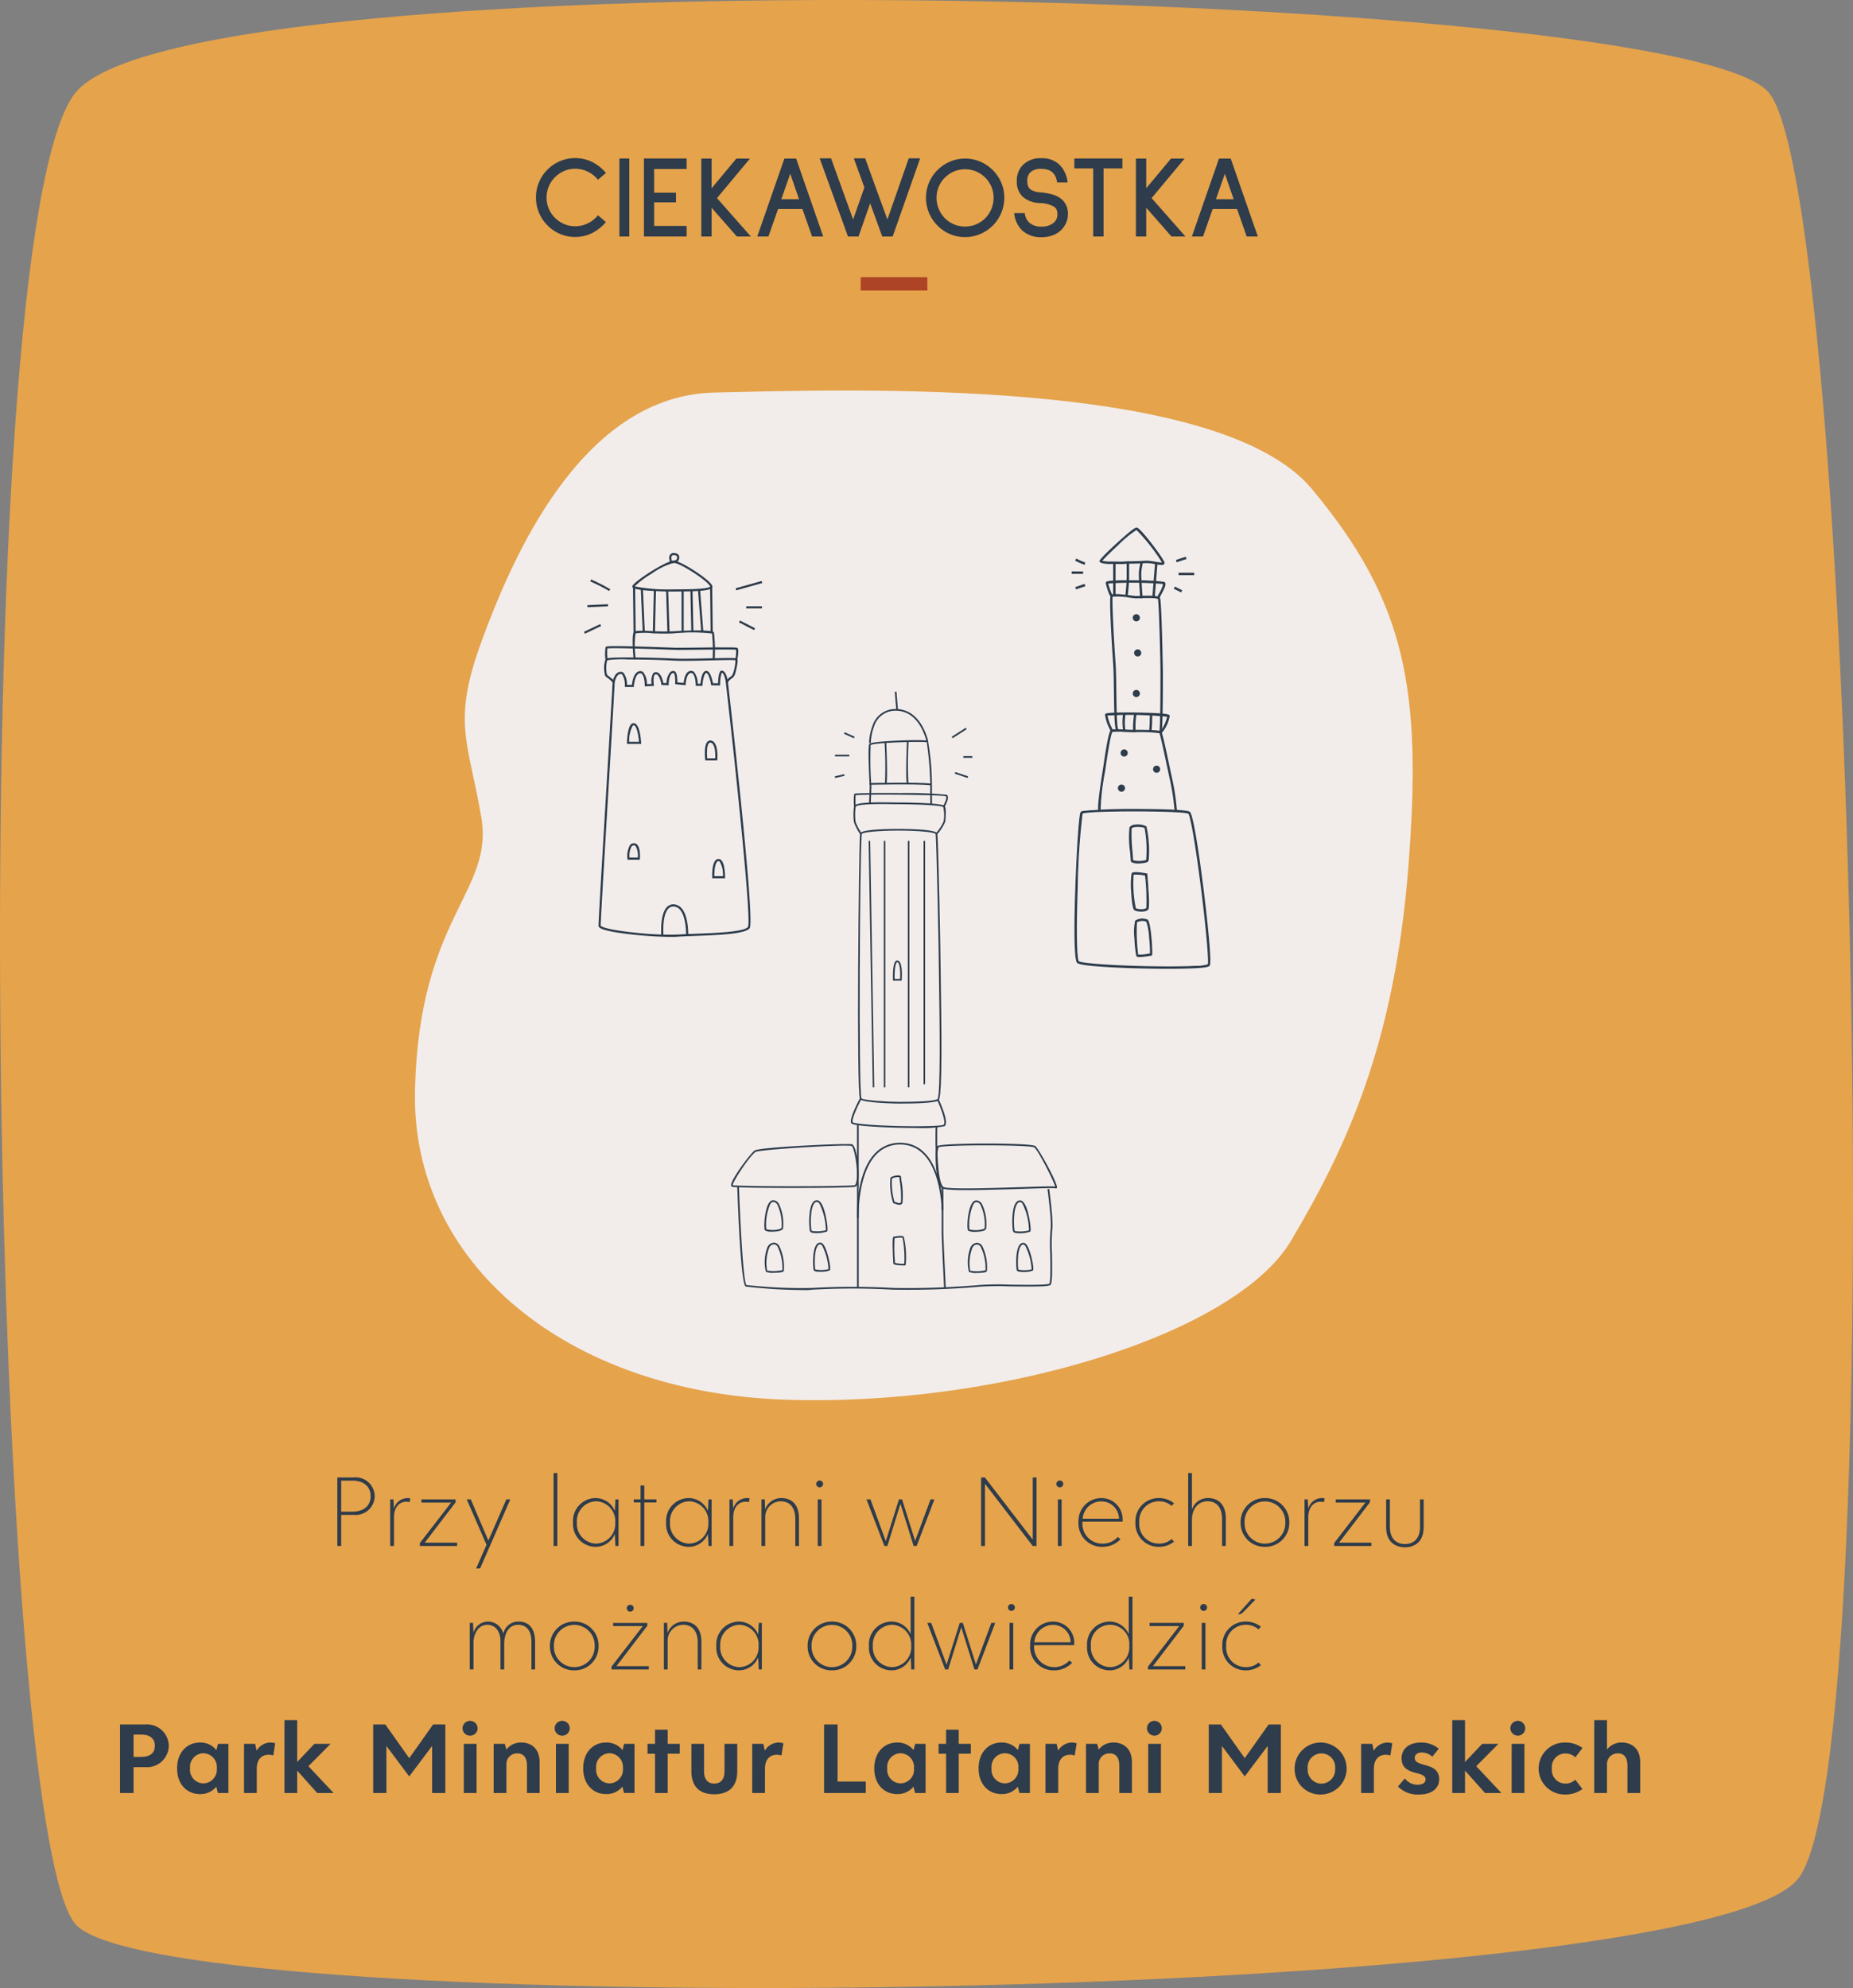 <svg xmlns="http://www.w3.org/2000/svg" width="300.059" height="321.916" viewBox="0 0 300.059 321.916">
  <rect x="0" y="0" width="300.059" height="321.916" fill="#808080" stroke="none"/>
  <g id="CIEKAWOSTKA_niechorze" data-name="CIEKAWOSTKA niechorze" transform="translate(-577.475 -524.898)">
    <g id="CIEKAWOSTKA" transform="translate(577.475 524.898)">
      <path id="Path_1283" data-name="Path 1283" d="M589.68,539.93c18.444-23.006,260.518-16.846,274.255,0s19.892,268.3,4.849,289-265.162,23.718-279.106,7.514S571.237,562.935,589.68,539.93Z" transform="translate(-577.475 -524.898)" fill="#e5a34c"/>
      <g id="CIEKAWOSTKA-2" transform="translate(86.033 23.293)" style="isolation: isolate">
        <path id="Path_2189" data-name="Path 2189" d="M7.106.076A6.186,6.186,0,0,1,4.655-.418,6.239,6.239,0,0,1,2.622-1.8,6.388,6.388,0,0,1,1.254-3.838,6.233,6.233,0,0,1,.76-6.308a6.339,6.339,0,0,1,.484-2.47A6.327,6.327,0,0,1,2.622-10.83,6.388,6.388,0,0,1,4.655-12.2a6.186,6.186,0,0,1,2.451-.494,6.182,6.182,0,0,1,2.7.608,6.818,6.818,0,0,1,2.28,1.8l-1.292,1.1a4.748,4.748,0,0,0-3.686-1.786,4.478,4.478,0,0,0-1.777.361A4.7,4.7,0,0,0,3.838-9.6,4.7,4.7,0,0,0,2.831-8.1a4.524,4.524,0,0,0-.361,1.8,4.524,4.524,0,0,0,.361,1.8A4.7,4.7,0,0,0,3.838-3.021,4.7,4.7,0,0,0,5.329-2.014a4.478,4.478,0,0,0,1.777.361,4.748,4.748,0,0,0,3.686-1.786l1.292,1.1A7.042,7.042,0,0,1,9.795-.532,6.121,6.121,0,0,1,7.106.076ZM14.269,0V-12.635h1.6V0ZM18.24,0V-12.635h6.916v1.71H19.893v3.838h3.534v1.558H19.893V-1.71h5.263V0ZM33.288,0,29.2-4.655V0H27.531V-12.616H29.2v4.807l4.009-4.807h2.2l-5.339,6.4L35.549,0ZM45.467,0,43.909-4.446H39.957L38.4,0H36.594l4.389-12.616h1.9L47.272,0ZM41.933-10.165,40.489-6.042h2.869ZM58.52,0H56.829L54.872-5.377,52.991,0h-1.71L46.7-12.654h1.843l3.572,9.9,1.824-5.187-1.71-4.712h1.843l1.672,4.636,1.919,5.263,3.458-9.9h1.843ZM70.243.095A6.221,6.221,0,0,1,67.8-.39a6.142,6.142,0,0,1-2.023-1.378A6.36,6.36,0,0,1,64.41-3.809a6.255,6.255,0,0,1-.494-2.461A6.221,6.221,0,0,1,64.4-8.712a6.355,6.355,0,0,1,1.378-2.042A6.417,6.417,0,0,1,67.8-12.122a6.118,6.118,0,0,1,2.441-.494,6.186,6.186,0,0,1,2.451.494,6.388,6.388,0,0,1,2.033,1.368A6.388,6.388,0,0,1,76.1-8.721a6.186,6.186,0,0,1,.494,2.451A6.255,6.255,0,0,1,76.1-3.809a6.36,6.36,0,0,1-1.368,2.042A6.388,6.388,0,0,1,72.694-.4,6.186,6.186,0,0,1,70.243.095Zm0-10.982a4.582,4.582,0,0,0-1.776.352,4.57,4.57,0,0,0-1.492,1,4.57,4.57,0,0,0-1,1.491,4.582,4.582,0,0,0-.352,1.776,4.662,4.662,0,0,0,.361,1.815,4.578,4.578,0,0,0,.988,1.492,4.57,4.57,0,0,0,1.492,1,4.582,4.582,0,0,0,1.776.352,4.582,4.582,0,0,0,1.777-.352,4.57,4.57,0,0,0,1.492-1A4.578,4.578,0,0,0,74.5-4.456,4.662,4.662,0,0,0,74.86-6.27a4.582,4.582,0,0,0-.352-1.776,4.57,4.57,0,0,0-1-1.491,4.57,4.57,0,0,0-1.492-1A4.582,4.582,0,0,0,70.243-10.887Zm14.9,2.147a2.929,2.929,0,0,0-.4-1.216,2.078,2.078,0,0,0-.845-.751,3.012,3.012,0,0,0-1.283-.237,2.4,2.4,0,0,0-1.805.551,1.929,1.929,0,0,0-.494,1.425,2.1,2.1,0,0,0,.152.865,1.3,1.3,0,0,0,.456.541,3.179,3.179,0,0,0,1.5.418,10.49,10.49,0,0,1,1.8.294,4.827,4.827,0,0,1,1.283.542,3,3,0,0,1,1.387,2.736A3.352,3.352,0,0,1,86.6-2.2a3.794,3.794,0,0,1-.8,1.159,3.826,3.826,0,0,1-1.435.874A5.238,5.238,0,0,1,82.65.114a4.463,4.463,0,0,1-3.211-1.14A4.51,4.51,0,0,1,78.2-3.762l.038-.019h1.672a2.485,2.485,0,0,0,.684,1.5,2.826,2.826,0,0,0,2,.684,3,3,0,0,0,1.9-.551,1.729,1.729,0,0,0,.7-1.425,2.075,2.075,0,0,0-.1-.694,1.172,1.172,0,0,0-.389-.523,4.812,4.812,0,0,0-2.413-.627A4.361,4.361,0,0,1,79.553-6.46a3.311,3.311,0,0,1-.931-2.508,3.571,3.571,0,0,1,1.007-2.641,4.006,4.006,0,0,1,2.964-1.064,3.975,3.975,0,0,1,3.078,1.2A4.761,4.761,0,0,1,86.849-8.74Zm7.524-2.28V0H90.991V-11.02H87.932v-1.615h7.79v1.615Zm11,11.02L99.579-4.655V0H97.907V-12.616h1.672v4.807l4.009-4.807h2.2l-5.339,6.4L105.925,0Zm12.179,0-1.558-4.446h-3.952L108.775,0H106.97l4.389-12.616h1.9L117.648,0Zm-3.534-10.165-1.444,4.123h2.869Z" transform="translate(0 15)" fill="#2e3c4b"/>
      </g>
      <rect id="Rectangle_45" data-name="Rectangle 45" width="10.794" height="2.159" transform="translate(139.375 44.882)" fill="#ae4426"/>
      <g id="Group_181" data-name="Group 181" transform="translate(67.187 63.238)">
        <path id="Path_1327" data-name="Path 1327" d="M665.918,638.772c4.77-13.045,15.984-39.937,37.754-40.419s81.557-2.594,96.745,15.609,17.874,32.4,15.634,61.106-9.944,45.376-19.024,60.649-47.733,27.043-82.472,25.689-60.043-21.949-59.369-50.139,12.824-31.956,10.729-44.2S661.148,651.817,665.918,638.772Z" transform="translate(-655.173 -598.028)" fill="#f2edeb"/>
      </g>
      <path id="Path_2188" data-name="Path 2188" d="M-85-11.1h-2.671V0h.624V-5.031H-85a3.094,3.094,0,0,0,3.383-3.036A3.094,3.094,0,0,0-85-11.1Zm-.226,5.551h-1.821v-5.031h1.821c1.735,0,2.949.885,2.949,2.515S-83.486-5.551-85.221-5.551Zm8.856-2.2A2.3,2.3,0,0,0-78.5-6.037l-.087-1.509h-.52V0h.607V-4.753c.035-1.474.833-2.411,1.995-2.411a2.526,2.526,0,0,1,.538.069l.121-.607A2.189,2.189,0,0,0-76.366-7.754Zm2.854,7.216,5-6.54v-.468H-74.05v.52h4.805L-74.31-.468V0h6.037V-.538ZM-60.3-7.546-63.217-.867l-2.845-6.679h-.659l3.209,7.355-1.683,3.834h.642L-59.66-7.546ZM-52.652,0h.607V-11.8h-.607Zm10.018-7.546-.1,1.873A3.385,3.385,0,0,0-45.9-7.754,3.686,3.686,0,0,0-49.5-3.8,3.674,3.674,0,0,0-45.878.139a3.361,3.361,0,0,0,3.14-2.082l.1,1.943h.5V-7.546Zm-3.14,7.164A3.193,3.193,0,0,1-48.879-3.8a3.206,3.206,0,0,1,3.088-3.435A3.2,3.2,0,0,1-42.669-3.8,3.193,3.193,0,0,1-45.774-.382ZM-36-7.546h-1.96V-9.8h-.607v2.255h-1.093v.5h1.093V0h.607V-7.043H-36Zm8.439,0-.1,1.873a3.385,3.385,0,0,0-3.157-2.082A3.686,3.686,0,0,0-34.429-3.8,3.674,3.674,0,0,0-30.8.139a3.361,3.361,0,0,0,3.14-2.082L-27.56,0h.5V-7.546ZM-30.7-.382A3.193,3.193,0,0,1-33.8-3.8a3.206,3.206,0,0,1,3.088-3.435A3.2,3.2,0,0,1-27.595-3.8,3.193,3.193,0,0,1-30.7-.382Zm9.272-7.372a2.3,2.3,0,0,0-2.134,1.717l-.087-1.509h-.52V0h.607V-4.753c.035-1.474.833-2.411,1.995-2.411a2.526,2.526,0,0,1,.538.069l.121-.607A2.189,2.189,0,0,0-21.428-7.754Zm5.664,0A2.749,2.749,0,0,0-18.4-5.9l-.052-1.648h-.538V0h.607V-4.632a2.544,2.544,0,0,1,2.515-2.6c1.37,0,2.359.885,2.359,2.88V0h.59V-4.458C-12.919-7.06-14.446-7.754-15.764-7.754Zm6.2-1.735a.548.548,0,0,0,.555-.555.548.548,0,0,0-.555-.555.548.548,0,0,0-.555.555A.548.548,0,0,0-9.562-9.489ZM-9.875,0h.607V-7.546h-.607ZM8.392-7.546,5.894-.815,3.777-7.546h-.5L1.141-.781-1.34-7.546h-.642L.915,0H1.4L3.517-6.835,5.651,0h.486l2.88-7.546ZM24.941-11.1V-1.023L17.186-11.1h-.607V0H17.2V-10.079L24.941,0h.607V-11.1Zm4.38,1.613a.548.548,0,0,0,.555-.555.548.548,0,0,0-.555-.555.548.548,0,0,0-.555.555A.548.548,0,0,0,29.321-9.489ZM29.008,0h.607V-7.546h-.607ZM39.495-3.938V-4.25a3.421,3.421,0,0,0-3.469-3.5A3.688,3.688,0,0,0,32.348-3.9,3.785,3.785,0,0,0,36.2.139a3.975,3.975,0,0,0,2.949-1.232L38.7-1.457A3.189,3.189,0,0,1,36.2-.382a3.2,3.2,0,0,1-3.209-3.5v-.052ZM36.025-7.216a2.836,2.836,0,0,1,2.88,2.81H33.024A3.013,3.013,0,0,1,36.025-7.216ZM45.384.139a3.88,3.88,0,0,0,2.429-.833l-.382-.434a2.989,2.989,0,0,1-2.047.746,3.164,3.164,0,0,1-3.192-3.435,3.159,3.159,0,0,1,3.192-3.417,2.989,2.989,0,0,1,2.047.746l.382-.434a3.88,3.88,0,0,0-2.429-.833,3.75,3.75,0,0,0-3.816,3.938A3.745,3.745,0,0,0,45.384.139Zm7.954-7.893A2.7,2.7,0,0,0,50.718-5.9v-5.9h-.607V0h.607V-4.337c.052-1.821,1.11-2.9,2.533-2.9,1.37,0,2.342.885,2.342,2.88V0H56.2V-4.458C56.2-7.06,54.656-7.754,53.338-7.754ZM62.54.139A3.86,3.86,0,0,0,66.478-3.8,3.874,3.874,0,0,0,62.54-7.754,3.874,3.874,0,0,0,58.6-3.8,3.86,3.86,0,0,0,62.54.139Zm0-.52a3.291,3.291,0,0,1-3.3-3.417,3.291,3.291,0,0,1,3.3-3.417,3.291,3.291,0,0,1,3.3,3.417A3.291,3.291,0,0,1,62.54-.382Zm9.151-7.372a2.3,2.3,0,0,0-2.134,1.717L69.47-7.546h-.52V0h.607V-4.753c.035-1.474.833-2.411,1.995-2.411a2.526,2.526,0,0,1,.538.069l.121-.607A2.189,2.189,0,0,0,71.691-7.754ZM74.544-.538l5-6.54v-.468H74.006v.52h4.805L73.746-.468V0h6.037V-.538ZM85.221.208c1.37,0,3.018-.711,3.018-3.261V-7.546h-.59v4.493c0,1.683-.867,2.741-2.429,2.741-1.579,0-2.446-1.058-2.446-2.741V-7.546h-.607v4.493C82.168-.5,83.816.208,85.221.208Zm-143.5,12.038A2.466,2.466,0,0,0-60.8,14.241a2.508,2.508,0,0,0-2.481-1.995,2.431,2.431,0,0,0-2.342,1.821l-.069-1.613h-.538V20h.607V15.455c.139-1.631,1.006-2.689,2.22-2.689,1.353,0,2.151,1.093,2.151,2.654V20h.607V15.594c.121-1.821.954-2.828,2.238-2.828,1.492,0,2.168,1.093,2.168,2.758V20h.59V15.524C-55.645,12.957-57.032,12.246-58.281,12.246Zm8.977,7.893A3.86,3.86,0,0,0-45.367,16.2,3.874,3.874,0,0,0-49.3,12.246,3.874,3.874,0,0,0-53.242,16.2,3.86,3.86,0,0,0-49.3,20.139Zm0-.52A3.291,3.291,0,0,1-52.6,16.2a3.291,3.291,0,0,1,3.3-3.417,3.291,3.291,0,0,1,3.3,3.417A3.291,3.291,0,0,1-49.3,19.618Zm9.064-8.986a.559.559,0,0,0,.555-.555.559.559,0,0,0-.555-.555.563.563,0,0,0-.572.555A.563.563,0,0,0-40.241,10.633Zm-2.238,8.83,5-6.54v-.468h-5.534v.52h4.805l-5.065,6.557V20h6.037v-.538Zm10.92-7.216A2.749,2.749,0,0,0-34.2,14.1l-.052-1.648h-.538V20h.607V15.368a2.544,2.544,0,0,1,2.515-2.6c1.37,0,2.359.885,2.359,2.88V20h.59V15.542C-28.714,12.94-30.24,12.246-31.558,12.246Zm12.134.208-.1,1.873a3.385,3.385,0,0,0-3.157-2.082A3.686,3.686,0,0,0-26.294,16.2a3.674,3.674,0,0,0,3.626,3.938,3.361,3.361,0,0,0,3.14-2.082l.1,1.943h.5V12.454Zm-3.14,7.164A3.193,3.193,0,0,1-25.669,16.2a3.206,3.206,0,0,1,3.088-3.435A3.2,3.2,0,0,1-19.459,16.2,3.193,3.193,0,0,1-22.564,19.618Zm14.988.52A3.86,3.86,0,0,0-3.639,16.2a3.874,3.874,0,0,0-3.938-3.955A3.874,3.874,0,0,0-11.514,16.2,3.86,3.86,0,0,0-7.576,20.139Zm0-.52a3.291,3.291,0,0,1-3.3-3.417,3.291,3.291,0,0,1,3.3-3.417A3.291,3.291,0,0,1-4.28,16.2,3.291,3.291,0,0,1-7.576,19.618ZM5.165,8.2v6.089a3.375,3.375,0,0,0-3.14-2.047A3.686,3.686,0,0,0-1.583,16.2a3.674,3.674,0,0,0,3.626,3.938,3.361,3.361,0,0,0,3.14-2.082L5.269,20h.5V8.2ZM2.147,19.618A3.193,3.193,0,0,1-.958,16.2a3.206,3.206,0,0,1,3.088-3.435A3.2,3.2,0,0,1,5.252,16.2,3.193,3.193,0,0,1,2.147,19.618Zm16.089-7.164-2.5,6.731-2.116-6.731h-.5l-2.134,6.765L8.5,12.454H7.862L10.759,20h.486l2.116-6.835L15.5,20h.486l2.88-7.546Zm3.253-1.943a.555.555,0,1,0-.555-.555A.548.548,0,0,0,21.489,10.511ZM21.176,20h.607V12.454h-.607Zm10.486-3.938V15.75a3.421,3.421,0,0,0-3.469-3.5A3.688,3.688,0,0,0,24.516,16.1a3.785,3.785,0,0,0,3.851,4.042,3.975,3.975,0,0,0,2.949-1.232l-.451-.364a3.284,3.284,0,0,1-5.707-2.429v-.052Zm-3.469-3.279a2.836,2.836,0,0,1,2.88,2.81H25.192A3.013,3.013,0,0,1,28.193,12.784ZM40.483,8.2v6.089a3.375,3.375,0,0,0-3.14-2.047A3.686,3.686,0,0,0,33.735,16.2a3.674,3.674,0,0,0,3.626,3.938,3.361,3.361,0,0,0,3.14-2.082L40.588,20h.5V8.2ZM37.465,19.618A3.193,3.193,0,0,1,34.36,16.2a3.121,3.121,0,1,1,6.21,0A3.193,3.193,0,0,1,37.465,19.618Zm6.93-.156,5-6.54v-.468H43.857v.52h4.805L43.6,19.532V20h6.037v-.538Zm8.214-8.951a.555.555,0,1,0-.555-.555A.548.548,0,0,0,52.609,10.511ZM52.3,20H52.9V12.454H52.3Zm6.947-9.506L61,8.672l-.607-.121-2.238,2.5h.243C58.62,11.049,58.793,10.98,59.244,10.494Zm.208,9.645a3.88,3.88,0,0,0,2.429-.833l-.382-.434a2.989,2.989,0,0,1-2.047.746,3.164,3.164,0,0,1-3.192-3.435,3.159,3.159,0,0,1,3.192-3.417,2.989,2.989,0,0,1,2.047.746l.382-.434a3.88,3.88,0,0,0-2.429-.833,3.75,3.75,0,0,0-3.816,3.938A3.745,3.745,0,0,0,59.452,20.139ZM-118.709,28.9h-4.146V40h2.186V35.819h1.96a3.529,3.529,0,0,0,3.747-3.452A3.522,3.522,0,0,0-118.709,28.9Zm-.711,5.256h-1.249V30.546h1.249c1.44,0,2.2.659,2.2,1.821C-117.218,33.512-117.981,34.154-119.421,34.154Zm12.429-2.116-.26,1.023a3.261,3.261,0,0,0-2.671-1.232c-2.064,0-3.695,1.561-3.695,4.181s1.631,4.163,3.695,4.163a3.276,3.276,0,0,0,2.654-1.2l.26,1.023h1.7V32.038Zm-2.394,6.4a2.194,2.194,0,0,1-2.134-2.429,2.209,2.209,0,0,1,2.134-2.446,2.23,2.23,0,0,1,2.2,2.446A2.215,2.215,0,0,1-109.385,38.439Zm10.764-6.609a2.649,2.649,0,0,0-2.116,1.318l-.243-1.11h-1.8V40h2.064V36.062c0-1.405.711-2.255,1.926-2.255a2.4,2.4,0,0,1,.746.121l.312-1.978A3.016,3.016,0,0,0-98.622,31.83ZM-88.274,40l-4.077-4.337,3.591-3.626h-2.619l-2.793,2.949V28.2h-2.064V40h2.064V36.374L-90.928,40Zm16.115-11.1-3.868,5.464L-79.9,28.9h-1.96V40h2.134V32.385l3.695,4.927,3.712-4.927V40h2.134V28.9Zm5.976,1.821a1.218,1.218,0,0,0,1.232-1.2,1.218,1.218,0,0,0-1.232-1.2,1.214,1.214,0,0,0-1.214,1.2A1.214,1.214,0,0,0-66.183,30.719ZM-67.189,40h2.064V32.038h-2.064Zm9.341-8.17a2.921,2.921,0,0,0-2.446,1.145l-.26-.937h-1.8V40h2.064V35.351a1.712,1.712,0,0,1,1.752-1.769c1.093,0,1.579.763,1.579,1.995V40h2.047V35.039C-54.916,32.61-56.495,31.83-57.848,31.83Zm6.583-1.11a1.218,1.218,0,0,0,1.232-1.2,1.218,1.218,0,0,0-1.232-1.2,1.214,1.214,0,0,0-1.214,1.2A1.214,1.214,0,0,0-51.265,30.719ZM-52.271,40h2.064V32.038h-2.064Zm11.041-7.962-.26,1.023a3.261,3.261,0,0,0-2.671-1.232c-2.064,0-3.695,1.561-3.695,4.181s1.631,4.163,3.695,4.163a3.276,3.276,0,0,0,2.654-1.2l.26,1.023h1.7V32.038Zm-2.394,6.4a2.194,2.194,0,0,1-2.134-2.429,2.209,2.209,0,0,1,2.134-2.446,2.23,2.23,0,0,1,2.2,2.446A2.215,2.215,0,0,1-43.623,38.439Zm11.406-6.4h-1.96v-2.29h-2.047v2.29h-1.214v1.6h1.214V40h2.047V33.634h1.96Zm5.577,8.17c1.839,0,3.73-.781,3.73-3.747V32.038h-2.064v4.476c0,1.2-.555,1.96-1.665,1.96-1.093,0-1.648-.763-1.648-1.96V32.038h-2.047v4.423C-30.335,39.428-28.479,40.208-26.641,40.208Zm10.313-8.379a2.649,2.649,0,0,0-2.116,1.318l-.243-1.11h-1.8V40h2.064V36.062c0-1.405.711-2.255,1.926-2.255a2.4,2.4,0,0,1,.746.121l.312-1.978A3.016,3.016,0,0,0-16.328,31.83Zm9.662,6.314V28.9H-8.851V40H-2.1V38.144ZM5.9,32.038l-.26,1.023A3.261,3.261,0,0,0,2.971,31.83c-2.064,0-3.695,1.561-3.695,4.181s1.631,4.163,3.695,4.163a3.276,3.276,0,0,0,2.654-1.2L5.885,40h1.7V32.038Zm-2.394,6.4A2.194,2.194,0,0,1,1.375,36.01a2.209,2.209,0,0,1,2.134-2.446,2.23,2.23,0,0,1,2.2,2.446A2.215,2.215,0,0,1,3.508,38.439Zm11.406-6.4h-1.96v-2.29H10.907v2.29H9.693v1.6h1.214V40h2.047V33.634h1.96Zm7.884,0-.26,1.023a3.261,3.261,0,0,0-2.671-1.232c-2.064,0-3.695,1.561-3.695,4.181s1.631,4.163,3.695,4.163a3.276,3.276,0,0,0,2.654-1.2L22.781,40h1.7V32.038Zm-2.394,6.4a2.194,2.194,0,0,1-2.134-2.429,2.184,2.184,0,1,1,4.337,0A2.215,2.215,0,0,1,20.4,38.439ZM31.168,31.83a2.649,2.649,0,0,0-2.116,1.318l-.243-1.11H27V40h2.064V36.062c0-1.405.711-2.255,1.926-2.255a2.4,2.4,0,0,1,.746.121l.312-1.978A3.016,3.016,0,0,0,31.168,31.83Zm6.9,0a2.921,2.921,0,0,0-2.446,1.145l-.26-.937h-1.8V40h2.064V35.351a1.712,1.712,0,0,1,1.752-1.769c1.093,0,1.579.763,1.579,1.995V40H41V35.039C41,32.61,39.417,31.83,38.064,31.83Zm6.583-1.11a1.2,1.2,0,1,0-1.214-1.2A1.218,1.218,0,0,0,44.647,30.719ZM43.641,40H45.7V32.038H43.641Zm19.5-11.1L59.27,34.362,55.4,28.9h-1.96V40h2.134V32.385l3.695,4.927,3.712-4.927V40h2.134V28.9Zm8.543,11.345a4.209,4.209,0,1,0-4.337-4.2A4.13,4.13,0,0,0,71.682,40.243Zm0-1.752a2.263,2.263,0,0,1-2.22-2.446,2.232,2.232,0,1,1,4.441,0A2.263,2.263,0,0,1,71.682,38.491Zm10.59-6.661a2.649,2.649,0,0,0-2.116,1.318l-.243-1.11h-1.8V40h2.064V36.062c0-1.405.711-2.255,1.926-2.255a2.4,2.4,0,0,1,.746.121l.312-1.978A3.016,3.016,0,0,0,82.272,31.83Zm1.8,7.112a4.493,4.493,0,0,0,3.469,1.3c2.03,0,3.209-1.023,3.209-2.463,0-2.9-3.955-1.856-3.955-3.452,0-.538.4-.885,1.18-.885a2.523,2.523,0,0,1,1.665.677l1.041-1.284a4.3,4.3,0,0,0-2.862-1.006c-1.995,0-3.157,1.041-3.157,2.55,0,2.966,3.886,1.926,3.886,3.417,0,.52-.451.867-1.318.867a2.509,2.509,0,0,1-2.03-1.023ZM100.833,40l-4.077-4.337,3.591-3.626H97.728l-2.793,2.949V28.2H92.871V40h2.064V36.374L98.179,40Zm2.663-9.281a1.2,1.2,0,1,0-1.214-1.2A1.218,1.218,0,0,0,103.5,30.719ZM102.49,40h2.064V32.038H102.49Zm8.647.243a4.565,4.565,0,0,0,2.81-.885L112.8,37.849a2.291,2.291,0,0,1-1.579.624A2.2,2.2,0,0,1,109,36.045a2.2,2.2,0,0,1,2.22-2.446,2.291,2.291,0,0,1,1.579.624l1.162-1.509a4.618,4.618,0,0,0-2.828-.885,4.207,4.207,0,1,0,0,8.413Zm9.22-8.413a2.945,2.945,0,0,0-2.429,1.128V28.2h-2.064V40h2.064V35.351a1.712,1.712,0,0,1,1.752-1.769c1.093,0,1.561.763,1.561,1.995V40h2.064V35.039C123.306,32.61,121.728,31.83,120.357,31.83Z" transform="translate(142.295 250.328)" fill="#2e3c4b"/>
    </g>
    <g id="Group_298" data-name="Group 298" transform="translate(695.859 636.904)">
      <g id="niechorze">
        <rect id="Rectangle_211" data-name="Rectangle 211" width="2.704" height="0.276" transform="translate(35.724 7.296) rotate(-32.646)" fill="#2e3c4b"/>
        <rect id="Rectangle_212" data-name="Rectangle 212" width="1.46" height="0.276" transform="translate(37.608 10.427)" fill="#2e3c4b"/>
        <rect id="Rectangle_213" data-name="Rectangle 213" width="0.276" height="2.186" transform="translate(36.222 13.269) rotate(-71.434)" fill="#2e3c4b"/>
        <rect id="Rectangle_214" data-name="Rectangle 214" width="0.276" height="1.766" transform="matrix(0.413, -0.911, 0.911, 0.413, 18.286, 6.809)" fill="#2e3c4b"/>
        <rect id="Rectangle_215" data-name="Rectangle 215" width="2.322" height="0.276" transform="translate(16.826 10.194)" fill="#2e3c4b"/>
        <rect id="Rectangle_216" data-name="Rectangle 216" width="1.557" height="0.276" transform="translate(16.795 13.701) rotate(-12.971)" fill="#2e3c4b"/>
        <path id="Path_2050" data-name="Path 2050" d="M744.894,724.589h-.2c-.059,0-5.935-.079-6.233-.741-.581-1.3-.187-40.626.02-42.952.013-.154.054-.623,4.394-.756.08,0,7.974-.2,8.116.747.174,1.154.542,20.3.542,22.213,0,.387.013,1.27.032,2.465.2,13.017.091,18.213-.389,18.534C750.57,724.5,747.45,724.589,744.894,724.589Zm-6.14-43.661c-.32,3.66-.536,41.707-.042,42.807.254.346,4.378.578,5.981.578h.2c4.925,0,5.923-.31,6.124-.444.539-.605.341-13.46.266-18.3-.018-1.2-.031-2.081-.031-2.47,0-2.54-.379-21.106-.54-22.172-.151-.256-2.493-.54-6.015-.54h-.073C741.16,680.393,738.925,680.666,738.753,680.928Z" transform="translate(-717.595 -657.902)" fill="#2e3c4b"/>
        <path id="Path_2051" data-name="Path 2051" d="M747.474,735.361c-3.967,0-9.259-.246-10.332-.614-.182-.062-.277-.132-.308-.227-.257-.769,1.272-3.647,1.447-3.973l.243.131c-.639,1.189-1.593,3.261-1.428,3.755.2.214,2.781.5,7.316.613,4.24.1,7.146-.022,7.406-.2.438-.291-.337-2.508-1.028-3.987l.251-.117c.294.631,1.723,3.806.93,4.334A18.727,18.727,0,0,1,747.474,735.361Z" transform="translate(-717.412 -664.723)" fill="#2e3c4b"/>
        <path id="Path_2052" data-name="Path 2052" d="M724.5,746.229c-4.795,0-9.585-.06-9.947-.181h0a.256.256,0,0,1-.17-.221c-.115-.86,3.158-5.219,3.809-5.654.837-.559,15.148-1.208,15.785-1,.675.226,1.111,3.616,1.048,5.252-.038,1-.224,1.535-.569,1.621C733.98,746.171,729.237,746.229,724.5,746.229Zm-9.845-.438c.914.233,18.79.229,19.733-.007.151-.038.324-.416.361-1.364.081-2.132-.508-4.862-.86-4.98-.879-.293-14.969.58-15.543.963C717.368,741.054,714.555,745.352,714.654,745.791Z" transform="translate(-714.379 -665.885)" fill="#2e3c4b"/>
        <path id="Path_2053" data-name="Path 2053" d="M757.665,746.567c-2.209,0-3.651-.083-3.95-.307-.711-.533-.936-2.96-.987-3.691-.072-1-.1-2.786.238-3.126h0c.534-.534,15.04-.55,15.838-.017.542.361,3.807,6.281,3.513,6.787a.164.164,0,0,1-.225.06c-.227-.073-2.806.009-5.536.1C763.049,746.479,759.947,746.567,757.665,746.567Zm-4.508-6.926a7.172,7.172,0,0,0-.155,2.908c.13,1.817.474,3.187.878,3.489.579.435,7.853.2,12.667.054,3.391-.107,4.99-.15,5.5-.1-.245-.921-2.774-5.921-3.4-6.336C768,739.219,753.841,739.207,753.158,739.641Z" transform="translate(-719.56 -665.871)" fill="#2e3c4b"/>
        <path id="Path_2054" data-name="Path 2054" d="M726.328,763.84a84.9,84.9,0,0,1-9.417-.566c-.745-.248-1.211-11.415-1.378-16.2l.276-.01c.206,5.921.716,15.489,1.21,15.962a79.058,79.058,0,0,0,10.672.476,115.984,115.984,0,0,1,13.028,0,133.45,133.45,0,0,0,14.146-.489,43.824,43.824,0,0,1,4.7-.049c2.612.035,6.191.084,6.494-.16.24-.246.189-3.079.157-4.955a29.915,29.915,0,0,1,.049-3.783c.237-1.187-.484-6.509-.491-6.562l.273-.038c.03.221.735,5.422.488,6.654a30.59,30.59,0,0,0-.043,3.724c.053,3.007.063,4.855-.239,5.157-.28.28-2.2.3-6.691.239a46.285,46.285,0,0,0-4.638.044,134.393,134.393,0,0,1-14.245.49,115.268,115.268,0,0,0-12.916,0A8.244,8.244,0,0,1,726.328,763.84Z" transform="translate(-714.535 -666.957)" fill="#2e3c4b"/>
        <path id="Path_2055" data-name="Path 2055" d="M737.962,751.03c-.012-.29-.253-7.13,2.914-10.429a5.447,5.447,0,0,1,4.077-1.708c6.91,0,6.99,10.8,6.99,10.907h-.276c0-.106-.08-10.631-6.715-10.631a5.178,5.178,0,0,0-3.877,1.623c-3.086,3.213-2.841,10.156-2.838,10.226Z" transform="translate(-717.568 -665.852)" fill="#2e3c4b"/>
        <path id="Path_2056" data-name="Path 2056" d="M750.842,680.323l-.211-.178a6.967,6.967,0,0,0,1.259-1.914,6.043,6.043,0,0,0-.054-2.313c-.31-.31-4.205-.476-7.714-.476-.091,0-.258,0-.481-.008-5.043-.1-5.914.226-5.982.43a8.848,8.848,0,0,0-.009,2.463,9.787,9.787,0,0,0,.964,1.832l-.231.151a9.788,9.788,0,0,1-1-1.917,8.933,8.933,0,0,1,.016-2.617c.176-.525,1.985-.7,6.25-.619.22,0,.385.008.475.008,1.228,0,7.379.027,7.909.558.271.27.254,1.133.134,2.532A7.231,7.231,0,0,1,750.842,680.323Z" transform="translate(-717.478 -657.228)" fill="#2e3c4b"/>
        <rect id="Rectangle_217" data-name="Rectangle 217" width="0.276" height="26.376" transform="translate(20.394 70.055)" fill="#2e3c4b"/>
        <path id="Path_2057" data-name="Path 2057" d="M754.047,762.011c-.016-.325-.39-7.978-.39-8.949v-7.288c-1.206-1.39-.989-9.565-.979-9.916l.275.008c-.084,2.966.005,8.821.939,9.756l.041.041v7.4c0,.964.386,8.857.389,8.936Z" transform="translate(-719.557 -665.442)" fill="#2e3c4b"/>
        <path id="Path_2058" data-name="Path 2058" d="M745.284,657.376c-.01-.111-.245-2.7-.245-2.95h.276c0,.188.16,1.995.244,2.924Z" transform="translate(-718.526 -654.426)" fill="#2e3c4b"/>
        <path id="Path_2059" data-name="Path 2059" d="M743.382,670.733l-.195-.2a64.258,64.258,0,0,0-.064-6.637l.276-.011C743.5,666.338,743.632,670.484,743.382,670.733Z" transform="translate(-718.267 -655.706)" fill="#2e3c4b"/>
        <path id="Path_2060" data-name="Path 2060" d="M747.326,670.716c-.25-.25-.133-4.465-.041-6.956l.276.01a61.761,61.761,0,0,0-.027,6.768Z" transform="translate(-718.815 -655.689)" fill="#2e3c4b"/>
        <path id="Path_2061" data-name="Path 2061" d="M745.663,749.757a1.9,1.9,0,0,1-.6-.141,1.2,1.2,0,0,0-.253-.075.2.2,0,0,1-.171-.112,10.3,10.3,0,0,1-.442-4h0c.168-.334,1.148-.5,1.5-.412.206.048.228.176.228.228s.029.306.064.6a13.114,13.114,0,0,1,.166,3.62A.506.506,0,0,1,745.663,749.757Zm-.8-.489a1.6,1.6,0,0,1,.294.087c.357.129.641.209.752-.015a16.554,16.554,0,0,0-.193-3.464c-.037-.319-.058-.5-.064-.591a1.857,1.857,0,0,0-.792.064c-.289.076-.4.163-.417.2A11.154,11.154,0,0,0,744.86,749.268Z" transform="translate(-718.401 -666.677)" fill="#2e3c4b"/>
        <path id="Path_2062" data-name="Path 2062" d="M746.59,761.107c-1.851,0-1.851-.24-1.851-.382,0-.044-.009-.206-.02-.441-.145-3-.1-3.665.037-3.8l.041-.043.08-.01c.055,0,.174-.017.3-.036.567-.084,1.054-.136,1.266.076a14.378,14.378,0,0,1,.313,4.516A.179.179,0,0,1,746.59,761.107Zm-1.576-.418a4.486,4.486,0,0,0,1.5.142,17.042,17.042,0,0,0-.273-4.176c-.125-.125-.733-.035-1.026.007-.105.016-.2.029-.265.035a23.911,23.911,0,0,0,.044,3.572C745,760.469,745.012,760.618,745.014,760.689Z" transform="translate(-718.471 -668.209)" fill="#2e3c4b"/>
        <path id="Path_2063" data-name="Path 2063" d="M721.848,754.735a2.089,2.089,0,0,1-1.123-.2c-.257-.257-.108-2.762.4-4,.243-.588.552-.886.917-.886a1.118,1.118,0,0,1,.941.63,7.447,7.447,0,0,1,.651,3.976c-.1.2-.389.335-.885.415A5.962,5.962,0,0,1,721.848,754.735Zm-.923-.391a4.321,4.321,0,0,0,1.9.033c.459-.091.552-.211.569-.246a7.5,7.5,0,0,0-.678-3.767.824.824,0,0,0-.668-.438c-.179,0-.35.136-.508.4A8.361,8.361,0,0,0,720.925,754.344Z" transform="translate(-715.22 -667.307)" fill="#2e3c4b"/>
        <path id="Path_2064" data-name="Path 2064" d="M730.153,754.97a2.815,2.815,0,0,1-.65-.061.487.487,0,0,1-.371-.259c-.142-.368-.323-3.483.429-4.584a.83.83,0,0,1,.689-.416h0c.407,0,.77.421,1.076,1.251.44,1.194.811,3.611.583,3.8A5.035,5.035,0,0,1,730.153,754.97Zm.1-5.044a.563.563,0,0,0-.464.295c-.689,1.011-.529,3.99-.4,4.328.007.016.041.046.116.072a5.626,5.626,0,0,0,2.2-.118,10.055,10.055,0,0,0-1.038-4.3.57.57,0,0,0-.418-.279Z" transform="translate(-716.357 -667.307)" fill="#2e3c4b"/>
        <path id="Path_2065" data-name="Path 2065" d="M722.1,762.47a2.484,2.484,0,0,1-1.245-.189,6.806,6.806,0,0,1,.2-3.781,1.257,1.257,0,0,1,1.1-.913h0a1.066,1.066,0,0,1,.922.639,7.754,7.754,0,0,1,.694,3.954c-.05.087-.177.186-.736.247C722.828,762.449,722.467,762.47,722.1,762.47Zm.066-4.607a.874.874,0,0,0-.741.516,6.8,6.8,0,0,0-.358,3.728,6.17,6.17,0,0,0,2.475-.074,7.937,7.937,0,0,0-.777-3.788.744.744,0,0,0-.586-.382Z" transform="translate(-715.23 -668.381)" fill="#2e3c4b"/>
        <path id="Path_2066" data-name="Path 2066" d="M730.891,762.3a3.37,3.37,0,0,1-.743-.064c-.177-.045-.281-.117-.317-.219-.1-.271-.282-3.081.429-4.069a.775.775,0,0,1,.642-.366h.012c.336.005.647.4.95,1.209.381,1.019.818,3.064.575,3.282A3.846,3.846,0,0,1,730.891,762.3Zm.012-4.441a.511.511,0,0,0-.419.25c-.63.877-.476,3.577-.393,3.816a4.7,4.7,0,0,0,2.146-.047,9.686,9.686,0,0,0-1.013-3.77c-.114-.159-.225-.248-.314-.249Zm1.33,4.042Z" transform="translate(-716.456 -668.381)" fill="#2e3c4b"/>
        <path id="Path_2067" data-name="Path 2067" d="M759.882,754.768a2.093,2.093,0,0,1-1.123-.2h0c-.257-.258-.108-2.762.4-4,.244-.588.553-.886.917-.886a1.116,1.116,0,0,1,.941.63,7.449,7.449,0,0,1,.652,3.976c-.1.2-.389.335-.885.415A5.979,5.979,0,0,1,759.882,754.768Zm-.923-.39a4.307,4.307,0,0,0,1.9.032c.458-.09.551-.211.568-.246a7.506,7.506,0,0,0-.678-3.768.825.825,0,0,0-.668-.438c-.179,0-.35.136-.508.4A8.367,8.367,0,0,0,758.959,754.378Z" transform="translate(-720.365 -667.312)" fill="#2e3c4b"/>
        <path id="Path_2068" data-name="Path 2068" d="M768.19,755a2.829,2.829,0,0,1-.652-.06.483.483,0,0,1-.371-.26c-.143-.367-.323-3.482.428-4.583a.829.829,0,0,1,.69-.416h0c.408,0,.771.422,1.077,1.255.439,1.193.809,3.609.581,3.8A4.855,4.855,0,0,1,768.19,755Zm.1-5.043a.568.568,0,0,0-.464.295c-.689,1.012-.529,3.991-.4,4.329.006.016.04.045.115.072a5.627,5.627,0,0,0,2.2-.118,10.047,10.047,0,0,0-1.038-4.3.569.569,0,0,0-.418-.28Z" transform="translate(-721.502 -667.312)" fill="#2e3c4b"/>
        <path id="Path_2069" data-name="Path 2069" d="M760.131,762.5a2.475,2.475,0,0,1-1.245-.189,6.8,6.8,0,0,1,.2-3.781,1.257,1.257,0,0,1,1.1-.914h0a1.065,1.065,0,0,1,.922.64,7.752,7.752,0,0,1,.693,3.953c-.05.088-.176.187-.736.248C760.862,762.483,760.5,762.5,760.131,762.5Zm.078-4.606H760.2a.873.873,0,0,0-.741.516,6.8,6.8,0,0,0-.358,3.727,6.17,6.17,0,0,0,2.475-.073,7.943,7.943,0,0,0-.777-3.788A.745.745,0,0,0,760.209,757.9Z" transform="translate(-720.375 -668.385)" fill="#2e3c4b"/>
        <path id="Path_2070" data-name="Path 2070" d="M768.926,762.338a3.325,3.325,0,0,1-.744-.065c-.177-.045-.28-.117-.317-.219-.1-.27-.282-3.08.429-4.068a.8.8,0,0,1,.655-.366c.336.005.648.4.95,1.209.382,1.019.819,3.064.576,3.283A3.851,3.851,0,0,1,768.926,762.338Zm.012-4.441a.508.508,0,0,0-.419.25c-.631.877-.477,3.577-.393,3.816a4.709,4.709,0,0,0,2.146-.047,9.657,9.657,0,0,0-1.013-3.77c-.114-.159-.225-.248-.314-.249Zm1.33,4.041Z" transform="translate(-721.601 -668.386)" fill="#2e3c4b"/>
        <path id="Path_2071" data-name="Path 2071" d="M740.5,663.185h-.276a8.457,8.457,0,0,1,.529-2.742,3.882,3.882,0,0,1,3.769-2.78c4.226,0,5.266,5.2,5.276,5.251l-.272.052c-.01-.05-1.007-5.028-5-5.028a3.582,3.582,0,0,0-3.509,2.6A8.33,8.33,0,0,0,740.5,663.185Z" transform="translate(-717.875 -654.864)" fill="#2e3c4b"/>
        <path id="Path_2072" data-name="Path 2072" d="M750.124,673.949l-.016-3.32.01-.016a55.632,55.632,0,0,0-.565-6.777c-.633-.166-8.616.038-9.09.46a57.626,57.626,0,0,0,.125,6.746l-.1,2.661-.276-.01.1-2.648c-.058-1.052-.334-6.391-.085-6.888.053-.107.2-.192.78-.286,1.889-.306,8.441-.54,8.742-.24a41.233,41.233,0,0,1,.634,7.04h0l.016,3.276Z" transform="translate(-717.862 -655.652)" fill="#2e3c4b"/>
        <path id="Path_2073" data-name="Path 2073" d="M750.25,671.886c-2.153-.272-9.885-.091-9.963-.089l-.007-.276c.319-.007,7.831-.182,10,.091Z" transform="translate(-717.883 -656.73)" fill="#2e3c4b"/>
        <path id="Path_2074" data-name="Path 2074" d="M752.063,675.653l-.24-.136c.328-.577.663-1.453.441-1.6-.522-.227-13.485-.361-14.614-.153a13.907,13.907,0,0,0,.025,1.809l-.276.016a9.347,9.347,0,0,1,.015-2l.028-.055.086-.029c.425-.116,4.728-.125,7.52-.1a64.992,64.992,0,0,1,7.367.28C752.947,674.034,752.214,675.385,752.063,675.653Z" transform="translate(-717.487 -656.993)" fill="#2e3c4b"/>
        <path id="Path_2075" data-name="Path 2075" d="M746.1,708.015h-1.4l-.005-.132c-.011-.264-.092-2.592.45-3.039a.369.369,0,0,1,.329-.079c.814.194.673,2.635.636,3.122Zm-1.134-.276h.877c.068-1.106-.018-2.606-.432-2.7a.094.094,0,0,0-.09.022C745.009,705.315,744.939,706.784,744.967,707.739Z" transform="translate(-718.478 -661.234)" fill="#2e3c4b"/>
      </g>
      <path id="Path_2076" data-name="Path 2076" d="M740.8,722.254l-.66-39.891.25,0,.66,39.891Z" transform="translate(-717.863 -658.205)" fill="#2e3c4b"/>
      <rect id="Rectangle_218" data-name="Rectangle 218" width="0.25" height="39.891" transform="translate(24.731 24.157)" fill="#2e3c4b"/>
      <rect id="Rectangle_219" data-name="Rectangle 219" width="0.25" height="39.891" transform="translate(28.621 24.157)" fill="#2e3c4b"/>
      <rect id="Rectangle_220" data-name="Rectangle 220" width="0.25" height="39.394" transform="translate(31.17 24.157)" fill="#2e3c4b"/>
    </g>
    <g id="rozewie" transform="translate(751.009 610.326)">
      <g id="Group_305" data-name="Group 305" transform="translate(7.486 14.027)">
        <g id="Group_299" data-name="Group 299" transform="translate(2.409)">
          <circle id="Ellipse_72" data-name="Ellipse 72" cx="0.493" cy="0.493" r="0.493" transform="translate(0.086 0.086)" fill="#2e3c4b"/>
          <path id="Path_2077" data-name="Path 2077" d="M790.178,641.068a.579.579,0,1,1,.579-.579A.579.579,0,0,1,790.178,641.068Zm0-.985a.406.406,0,1,0,.406.406A.407.407,0,0,0,790.178,640.083Z" transform="translate(-789.599 -639.911)" fill="#2e3c4b"/>
        </g>
        <g id="Group_300" data-name="Group 300" transform="translate(2.628 5.692)">
          <circle id="Ellipse_73" data-name="Ellipse 73" cx="0.493" cy="0.493" r="0.493" transform="translate(0.086 0.086)" fill="#2e3c4b"/>
          <path id="Path_2078" data-name="Path 2078" d="M790.431,647.651a.578.578,0,1,1,.579-.578A.579.579,0,0,1,790.431,647.651Zm0-.985a.406.406,0,1,0,.406.406A.407.407,0,0,0,790.431,646.666Z" transform="translate(-789.852 -646.494)" fill="#2e3c4b"/>
        </g>
        <g id="Group_301" data-name="Group 301" transform="translate(2.409 12.26)">
          <circle id="Ellipse_74" data-name="Ellipse 74" cx="0.493" cy="0.493" r="0.493" transform="translate(0.086 0.086)" fill="#2e3c4b"/>
          <path id="Path_2079" data-name="Path 2079" d="M790.178,655.247a.579.579,0,1,1,.579-.578A.579.579,0,0,1,790.178,655.247Zm0-.986a.407.407,0,1,0,.406.407A.407.407,0,0,0,790.178,654.261Z" transform="translate(-789.599 -654.089)" fill="#2e3c4b"/>
        </g>
        <g id="Group_302" data-name="Group 302" transform="translate(5.692 24.521)">
          <circle id="Ellipse_75" data-name="Ellipse 75" cx="0.493" cy="0.493" r="0.493" transform="translate(0.087 0.086)" fill="#2e3c4b"/>
          <path id="Path_2080" data-name="Path 2080" d="M793.975,669.424a.578.578,0,1,1,.579-.578A.579.579,0,0,1,793.975,669.424Zm0-.984a.406.406,0,1,0,.406.406A.406.406,0,0,0,793.975,668.44Z" transform="translate(-793.396 -668.268)" fill="#2e3c4b"/>
        </g>
        <g id="Group_303" data-name="Group 303" transform="translate(0 27.586)">
          <circle id="Ellipse_76" data-name="Ellipse 76" cx="0.493" cy="0.493" r="0.493" transform="translate(0.087 0.086)" fill="#2e3c4b"/>
          <path id="Path_2081" data-name="Path 2081" d="M787.392,672.969a.578.578,0,1,1,.579-.578A.579.579,0,0,1,787.392,672.969Zm0-.985a.406.406,0,1,0,.406.406A.406.406,0,0,0,787.392,671.984Z" transform="translate(-786.813 -671.812)" fill="#2e3c4b"/>
        </g>
        <g id="Group_304" data-name="Group 304" transform="translate(0.438 21.893)">
          <circle id="Ellipse_77" data-name="Ellipse 77" cx="0.493" cy="0.493" r="0.493" transform="translate(0.087 0.086)" fill="#2e3c4b"/>
          <path id="Path_2082" data-name="Path 2082" d="M787.9,666.386a.578.578,0,1,1,.579-.578A.579.579,0,0,1,787.9,666.386Zm0-.984a.406.406,0,1,0,.406.406A.406.406,0,0,0,787.9,665.4Z" transform="translate(-787.32 -665.229)" fill="#2e3c4b"/>
        </g>
      </g>
      <g id="rozewie-2" data-name="rozewie" transform="translate(0 0)">
        <g id="Group_306" data-name="Group 306" transform="translate(4.274 32.649)">
          <path id="Path_2083" data-name="Path 2083" d="M783.248,674.718c-.278-.555.637-6.141.647-6.2.043-.262.1-.672.178-1.163.416-2.8.819-5.336,1.166-5.683.164-.164.851-.149,2.272-.08.491.024.955.048,1.309.048,3.7,0,4.325.12,4.456.251a44.413,44.413,0,0,1,1.334,5.654c.212,1,.379,1.793.445,2.059a38.849,38.849,0,0,1,.75,5.091l-.219,0a38.6,38.6,0,0,0-.743-5.034c-.068-.27-.235-1.063-.448-2.067-.421-1.991-1.126-5.323-1.281-5.551-.111-.078-.954-.181-4.3-.181-.36,0-.827-.023-1.32-.048a8.96,8.96,0,0,0-2.107.016c-.323.323-.85,3.86-1.1,5.559-.074.494-.135.9-.178,1.167-.313,1.875-.847,5.7-.667,6.063Z" transform="translate(-783.111 -661.46)" fill="#2e3c4b"/>
          <path id="Path_2084" data-name="Path 2084" d="M783.2,674.82l-.038-.077c-.3-.6.63-6.193.638-6.249.042-.254.1-.649.172-1.122l.006-.041c.515-3.46.858-5.4,1.19-5.731.181-.18.714-.183,2.336-.1l.041,0c.475.023.923.045,1.265.045,3.914,0,4.377.137,4.517.277s.444,1.377,1.357,5.7l.024.112c.2.943.358,1.688.422,1.943a39.057,39.057,0,0,1,.751,5.112l0,.086-.391-.005v-.086a38.393,38.393,0,0,0-.74-5.012c-.07-.28-.254-1.15-.449-2.07-.36-1.7-1.094-5.169-1.258-5.506a22.644,22.644,0,0,0-4.233-.157c-.338,0-.771-.021-1.228-.042l-.1-.005a11.2,11.2,0,0,0-2.049,0c-.3.3-.859,4.08-1.07,5.5-.074.5-.135.905-.179,1.169a37.6,37.6,0,0,0-.674,6.01l.039.078Zm12.463-.225h.045a40.37,40.37,0,0,0-.746-4.981c-.064-.259-.222-1.006-.423-1.949l-.023-.113a55.716,55.716,0,0,0-1.311-5.611c-.153-.154-1.55-.227-4.395-.227-.347,0-.8-.022-1.273-.044l-.041,0a6.212,6.212,0,0,0-2.207.054c-.355.356-.828,3.532-1.141,5.634l-.006.041c-.071.474-.131.87-.172,1.125a42.481,42.481,0,0,0-.681,6.06l.042-.022a44.123,44.123,0,0,1,.683-6.031c.044-.262.1-.673.178-1.166.407-2.733.825-5.305,1.128-5.607a6.345,6.345,0,0,1,2.172-.042l.1,0c.455.022.885.043,1.219.043a21.315,21.315,0,0,1,4.345.195l.023.023c.15.224.7,2.761,1.289,5.566.2.935.381,1.8.451,2.08A40.611,40.611,0,0,1,795.659,674.6Z" transform="translate(-783.098 -661.447)" fill="#2e3c4b"/>
        </g>
        <g id="Group_307" data-name="Group 307" transform="translate(6.235 10.754)">
          <path id="Path_2085" data-name="Path 2085" d="M793.582,658.623l-.155-.155c.111-.246.187-3.914.187-9.556,0-1.588-.225-11.54-.426-11.993-.068-.137-.679-.278-3.2-.172-.2.009-.349.015-.424.015-.131,0-.459-.041-.916-.1a11.236,11.236,0,0,0-2.948-.154c-.156.381.221,7.615.47,10.86.081,1.063.1,2.761.124,4.559.03,2.524.072,5.98.356,6.208l-.119.183c-.344-.221-.406-2.213-.456-6.389-.022-1.794-.042-3.489-.124-4.544-.069-.9-.719-10.72-.406-11.033.221-.219,1.227-.141,3.129.093.414.051.772.1.889.1.073,0,.22-.007.414-.015,1.972-.082,3.228-.062,3.406.294.245.489.449,11.26.449,12.09C793.832,658.373,793.65,658.554,793.582,658.623Z" transform="translate(-785.379 -636.139)" fill="#2e3c4b"/>
          <path id="Path_2086" data-name="Path 2086" d="M793.569,658.732l-.259-.258.025-.055c.087-.2.179-3.268.179-9.521,0-1.9-.236-11.546-.419-11.957-.026-.038-.31-.24-3.117-.121-.2.008-.352.014-.427.014-.133,0-.456-.039-.9-.094l-.024,0a11.6,11.6,0,0,0-2.863-.188c-.124.541.216,7.351.482,10.8.081,1.058.1,2.744.124,4.529v.037c.027,2.209.071,5.91.324,6.141l.055.049-.036.065-.167.255-.072-.047c-.363-.233-.438-1.74-.5-6.459v-.036c-.022-1.778-.042-3.457-.122-4.5-.009-.106-.754-10.728-.382-11.1.227-.227.944-.21,3.2.067.4.049.769.094.879.094.056,0,.156,0,.288-.01l.123,0c2.43-.1,3.308-.016,3.487.341.265.529.458,11.645.458,12.129,0,9.5-.18,9.675-.276,9.771Zm-.059-.3.03.029c.094-.441.193-2.575.193-9.56,0-1.159-.215-11.6-.44-12.051-.189-.377-2.229-.292-3.325-.246l-.124.005c-.134.005-.237.009-.294.009-.121,0-.458-.04-.885-.093-1.5-.186-2.859-.333-3.072-.119-.243.4.279,8.987.431,10.964.08,1.052.1,2.733.124,4.514v.037c.042,3.443.09,5.792.357,6.249l.027-.042c-.227-.427-.293-2.477-.338-6.208v-.037c-.022-1.781-.042-3.464-.123-4.516-.22-2.856-.639-10.472-.464-10.9l.019-.029c.154-.156.971-.121,3.012.129l.031,0c.44.054.758.093.881.093.074,0,.222-.006.419-.015,3.106-.13,3.229.115,3.282.22.216.486.436,10.544.436,12.032C793.687,653.146,793.641,657.774,793.51,658.429Z" transform="translate(-785.367 -636.126)" fill="#2e3c4b"/>
        </g>
        <g id="Group_308" data-name="Group 308" transform="translate(4.499)">
          <path id="Path_2087" data-name="Path 2087" d="M793.412,629.668a7.451,7.451,0,0,1-1.08-.14,6.781,6.781,0,0,0-1.477-.156c-.515.052-1.5.075-2.285.094-.561.013-1.045.024-1.221.042-.262.027-.884.016-1.433.007-.352-.006-.685-.012-.768,0-.018,0-1.65.005-1.689-.378-.031-.3,3.839-3.885,5.1-4.853.658-.506.81-.512.9-.477.714.271,4.324,5.125,4.371,5.595a.212.212,0,0,1-.065.179A.513.513,0,0,1,793.412,629.668Zm-2.389-.522a8.887,8.887,0,0,1,1.346.167,3.515,3.515,0,0,0,1.245.1c-.062-.426-3.583-5.135-4.227-5.405a15.007,15.007,0,0,0-2.986,2.423,35.921,35.921,0,0,0-2.713,2.688,5,5,0,0,0,1.436.172c.093-.009.362-.005.795,0,.516.009,1.158.019,1.406-.006.184-.019.673-.03,1.238-.044.785-.018,1.762-.042,2.268-.093A1.89,1.89,0,0,1,791.023,629.145Z" transform="translate(-783.372 -623.703)" fill="#2e3c4b"/>
          <path id="Path_2088" data-name="Path 2088" d="M793.4,629.741a7.527,7.527,0,0,1-1.094-.142,6.66,6.66,0,0,0-1.454-.155c-.514.052-1.49.075-2.273.093l-.093,0c-.523.013-.974.023-1.14.042-.271.026-.921.016-1.442.007h-.033c-.319-.005-.649-.01-.725,0-.019,0-1.734.029-1.784-.457-.041-.393,4.044-4.094,5.131-4.929.694-.534.858-.539.985-.49.738.28,4.371,5.123,4.426,5.668a.3.3,0,0,1-.092.25A.584.584,0,0,1,793.4,629.741Zm-2.392-.476a8.931,8.931,0,0,1,1.327.164c.768.131,1.23.188,1.358.071a.123.123,0,0,0,.037-.106c-.043-.437-3.654-5.273-4.316-5.524-.036-.013-.141-.054-.817.466a42.765,42.765,0,0,0-5.065,4.785c.022.207,1.119.3,1.6.291.08-.01.387,0,.741,0h.033c.517.007,1.161.02,1.423-.007.171-.018.626-.029,1.154-.042l.074,0c.8-.02,1.773-.042,2.279-.093Q790.913,629.265,791.007,629.265Zm2.414.26a7.663,7.663,0,0,1-1.08-.142l-.022,0a6.6,6.6,0,0,0-1.491-.153c-.505.051-1.475.074-2.256.093l-.09,0c-.529.013-.987.023-1.161.042-.258.026-.927.016-1.416.005-.42-.006-.7-.011-.784,0a4.93,4.93,0,0,1-1.492-.187l-.073-.049.05-.073a35.591,35.591,0,0,1,2.725-2.7,16.13,16.13,0,0,1,3.04-2.446l.02,0,.019.009c.669.281,4.213,5.024,4.279,5.473l.006.042-.029.03A.33.33,0,0,1,793.421,629.525Zm-2.411-.48a8.848,8.848,0,0,1,1.337.163l.023,0a7.336,7.336,0,0,0,1.123.137,30.726,30.726,0,0,0-4.132-5.264,17.357,17.357,0,0,0-2.915,2.4c-1.226,1.13-2.321,2.219-2.631,2.585a5.747,5.747,0,0,0,1.288.125c.1-.01.361-.006.8,0,.486.007,1.15.021,1.4-.005.181-.019.642-.029,1.174-.042l.071,0c.8-.019,1.764-.042,2.262-.093C790.872,629.049,790.939,629.045,791.01,629.045Z" transform="translate(-783.359 -623.69)" fill="#2e3c4b"/>
        </g>
        <g id="Group_309" data-name="Group 309" transform="translate(8.683 5.489)">
          <path id="Path_2089" data-name="Path 2089" d="M788.525,635.622l-.218-.024c0-.02.219-1.974.219-2.834v-2.627h.219v2.627C788.745,633.636,788.534,635.542,788.525,635.622Z" transform="translate(-788.212 -630.051)" fill="#2e3c4b"/>
          <path id="Path_2090" data-name="Path 2090" d="M788.586,635.7l-.389-.042.01-.086c.022-.2.217-2.006.217-2.824v-2.714h.393v2.714c0,.851-.2,2.663-.221,2.867Zm-.2-.2.046.005c.045-.419.209-1.992.209-2.762v-2.541H788.6v2.541C788.6,633.509,788.432,635.09,788.387,635.507Z" transform="translate(-788.197 -630.037)" fill="#2e3c4b"/>
        </g>
        <g id="Group_310" data-name="Group 310" transform="translate(10.88 5.598)">
          <path id="Path_2091" data-name="Path 2091" d="M791.058,635.963c-.009-.12-.22-2.969-.22-3.839a6.455,6.455,0,0,1,.139-1.265,3.389,3.389,0,0,0,.08-.6h.219a3.555,3.555,0,0,1-.083.636,6.266,6.266,0,0,0-.136,1.224c0,.862.217,3.794.219,3.823Z" transform="translate(-790.752 -630.177)" fill="#2e3c4b"/>
          <path id="Path_2092" data-name="Path 2092" d="M790.965,636.043l-.007-.086.086-.007h-.086c-.037-.5-.22-3.02-.22-3.84a6.544,6.544,0,0,1,.141-1.281,3.44,3.44,0,0,0,.078-.58v-.086h.392v.086a3.608,3.608,0,0,1-.085.653,6.206,6.206,0,0,0-.134,1.208c0,.841.21,3.7.219,3.815l.006.086Zm.163-5.708a4.315,4.315,0,0,1-.079.527,6.375,6.375,0,0,0-.137,1.249c0,.781.174,3.2.213,3.747l.046,0c-.036-.5-.213-2.967-.213-3.743a6.311,6.311,0,0,1,.138-1.24,4.433,4.433,0,0,0,.079-.535Z" transform="translate(-790.738 -630.163)" fill="#2e3c4b"/>
        </g>
        <g id="Group_311" data-name="Group 311" transform="translate(13.069 5.691)">
          <path id="Path_2093" data-name="Path 2093" d="M793.589,635.861h-.219c0-.221.42-5.267.438-5.482l.218.018C793.875,632.213,793.589,635.692,793.589,635.861Z" transform="translate(-793.284 -630.286)" fill="#2e3c4b"/>
          <path id="Path_2094" data-name="Path 2094" d="M793.662,635.932h-.392v-.086c0-.18.268-3.435.427-5.358l.018-.218.391.034-.007.085c-.211,2.529-.438,5.315-.438,5.457Zm-.214-.172h.046c.041-.653.361-4.522.426-5.3l-.046,0,0,.045C793.625,633.458,793.474,635.333,793.447,635.76Z" transform="translate(-793.27 -630.271)" fill="#2e3c4b"/>
        </g>
        <g id="Group_312" data-name="Group 312" transform="translate(6.721 5.707)">
          <rect id="Rectangle_221" data-name="Rectangle 221" width="0.219" height="5.254" transform="translate(0.086 0.086)" fill="#2e3c4b"/>
          <path id="Path_2095" data-name="Path 2095" d="M786.32,635.716h-.392V630.29h.392Zm-.219-.172h.046v-5.082H786.1Z" transform="translate(-785.928 -630.29)" fill="#2e3c4b"/>
        </g>
        <g id="Group_313" data-name="Group 313" transform="translate(9.282 48.081)">
          <path id="Path_2096" data-name="Path 2096" d="M790.38,685.52a2.033,2.033,0,0,1-.98-.17.263.263,0,0,1-.133-.238c.005-.127-.037-.663-.086-1.283a17.489,17.489,0,0,1-.112-4.033h0c.112-.2.387-.329.818-.38a3.124,3.124,0,0,1,1.774.244,18.417,18.417,0,0,1,.352,5.322c-.041.195-.1.3-.187.339A4.571,4.571,0,0,1,790.38,685.52Zm-1.119-5.617a23.143,23.143,0,0,0,.138,3.909c.054.679.093,1.169.087,1.31,0,.014.011.03.037.048a4.243,4.243,0,0,0,2.215-.048c.31-.266-.016-4.955-.242-5.319a3.3,3.3,0,0,0-1.582-.169c-.348.041-.579.136-.653.268Z" transform="translate(-788.903 -679.306)" fill="#2e3c4b"/>
          <path id="Path_2097" data-name="Path 2097" d="M790.367,685.592a2.155,2.155,0,0,1-1.029-.184.359.359,0,0,1-.171-.312c.006-.124-.038-.682-.085-1.275a16.7,16.7,0,0,1-.112-4.059v0l.011-.02a1.1,1.1,0,0,1,.885-.424,3.113,3.113,0,0,1,1.847.272,17.854,17.854,0,0,1,.373,5.4c-.047.225-.119.348-.236.4A4.646,4.646,0,0,1,790.367,685.592Zm-1.23-5.778-.005.01a20.438,20.438,0,0,0,.122,3.984c.051.649.092,1.16.086,1.295a.185.185,0,0,0,.1.162,1.954,1.954,0,0,0,.931.156,4.581,4.581,0,0,0,1.411-.191c.06-.027.1-.118.138-.278a19.421,19.421,0,0,0-.33-5.245,3.143,3.143,0,0,0-1.7-.216A.985.985,0,0,0,789.137,679.814Zm1.235,5.554a2.005,2.005,0,0,1-.911-.142.145.145,0,0,1-.076-.12c.006-.138-.034-.651-.085-1.3a18,18,0,0,1-.128-3.959h0c.112-.2.452-.28.718-.312a3.2,3.2,0,0,1,1.655.2c.168.267.639,5.1.235,5.444l-.021.012A4.426,4.426,0,0,1,790.372,685.368Zm-.813-.286a4.221,4.221,0,0,0,2.114-.046,18.933,18.933,0,0,0-.265-5.2,3.8,3.8,0,0,0-1.5-.128c-.31.036-.53.121-.587.224h0a25.527,25.527,0,0,0,.149,3.861C789.523,684.433,789.56,684.908,789.559,685.082Z" transform="translate(-788.89 -679.293)" fill="#2e3c4b"/>
        </g>
        <g id="Group_314" data-name="Group 314" transform="translate(9.585 55.794)">
          <path id="Path_2098" data-name="Path 2098" d="M790.945,694.53a2.406,2.406,0,0,1-1.039-.2c-.292-.163-.439-1.653-.511-2.875a12.631,12.631,0,0,1,.058-2.988h0c.164-.295,1.513-.1,2.3.04l.082.015.007.084c.074.85.43,5.114.188,5.55-.171.308-.707.365-1.011.373Zm-1.3-5.952c-.266.508.054,5.322.372,5.564a2.309,2.309,0,0,0,1,.168c.425-.01.74-.109.824-.259a34.47,34.47,0,0,0-.207-5.341A5.831,5.831,0,0,0,789.642,688.578Z" transform="translate(-789.254 -688.226)" fill="#2e3c4b"/>
          <path id="Path_2099" data-name="Path 2099" d="M790.931,694.6a2.489,2.489,0,0,1-1.082-.208c-.1-.055-.4-.221-.555-2.946a13.457,13.457,0,0,1,.068-3.036c.054-.1.221-.394,2.394,0l.148.027.013.15c.1,1.2.425,5.153.177,5.6-.182.327-.69.408-1.084.418Zm-.885-6.216c-.332,0-.5.047-.533.111a12.387,12.387,0,0,0-.048,2.941c.144,2.442.394,2.764.467,2.806a2.377,2.377,0,0,0,1,.186h.077c.484-.012.826-.132.935-.329a30.067,30.067,0,0,0-.2-5.5l0-.017-.016,0A10.178,10.178,0,0,0,790.047,688.386Zm.888,6a2.276,2.276,0,0,1-.977-.18c-.348-.262-.688-5.14-.406-5.679l.02-.026c.237-.2,2.044.108,2.063.112l.066.012.005.066c0,.049.425,4.98.2,5.39-.1.181-.436.294-.9.3Zm-1.239-5.758a19.344,19.344,0,0,0,.357,5.435,2.236,2.236,0,0,0,.885.15H791c.441-.009.694-.115.751-.216a34.571,34.571,0,0,0-.213-5.224A6.806,6.806,0,0,0,789.7,688.624Z" transform="translate(-789.24 -688.212)" fill="#2e3c4b"/>
        </g>
        <g id="Group_315" data-name="Group 315" transform="translate(10.126 63.305)">
          <path id="Path_2100" data-name="Path 2100" d="M790.759,703.061a.647.647,0,0,1-.462-.111c-.176-.191-.523-5.341-.195-5.641h0a2.11,2.11,0,0,1,1.887-.158c.511.284.848,5.136.72,5.588-.033.116-.111.123-.14.123a3.814,3.814,0,0,0-.473.06A10.414,10.414,0,0,1,790.759,703.061Zm-.5-5.6a26.24,26.24,0,0,0,.206,5.346,5.634,5.634,0,0,0,1.6-.1c.215-.032.356-.052.443-.06a16.9,16.9,0,0,0-.131-2.667,8.112,8.112,0,0,0-.5-2.637A1.954,1.954,0,0,0,790.258,697.463Z" transform="translate(-789.879 -696.912)" fill="#2e3c4b"/>
          <path id="Path_2101" data-name="Path 2101" d="M790.745,703.133a.693.693,0,0,1-.526-.138,17.806,17.806,0,0,1-.309-2.833,8.532,8.532,0,0,1,.12-2.931,2.187,2.187,0,0,1,1.986-.17c.605.336.847,5.385.762,5.687a.229.229,0,0,1-.221.186,3.066,3.066,0,0,0-.311.036l-.152.022A10.057,10.057,0,0,1,790.745,703.133Zm.474-6.061a1.771,1.771,0,0,0-1.072.287,9.357,9.357,0,0,0-.065,2.759,17.987,17.987,0,0,0,.27,2.765c.03.031.127.077.393.077a10.162,10.162,0,0,0,1.325-.139l.151-.023a1.36,1.36,0,0,1,.346-.036s.029,0,.046-.062a16.988,16.988,0,0,0-.124-2.823c-.186-1.843-.416-2.587-.556-2.664A1.543,1.543,0,0,0,791.219,697.072Zm-.516,5.848c-.184,0-.269-.023-.31-.06l-.018-.021a24.545,24.545,0,0,1-.209-5.427l.022-.028a2,2,0,0,1,1.723-.132,8.117,8.117,0,0,1,.539,2.7,16.777,16.777,0,0,1,.131,2.69l-.012.065-.066.006c-.086.008-.225.028-.438.058A10.663,10.663,0,0,1,790.7,702.92Zm-.187-.186a5.42,5.42,0,0,0,1.522-.129c.169-.024.291-.042.379-.052a19.593,19.593,0,0,0-.14-2.58,8.577,8.577,0,0,0-.463-2.578,1.929,1.929,0,0,0-1.5.107A28.7,28.7,0,0,0,790.516,702.734Z" transform="translate(-789.866 -696.898)" fill="#2e3c4b"/>
        </g>
        <g id="Group_316" data-name="Group 316" transform="translate(5.407 29.936)">
          <path id="Path_2102" data-name="Path 2102" d="M793.506,661.645l-.1-.2a6.052,6.052,0,0,0,1.169-2.491,57.078,57.078,0,0,0-9.849-.2,6.559,6.559,0,0,0,.638,1.942,2.34,2.34,0,0,1,.236.629h-.219a3.853,3.853,0,0,0-.218-.54,6.322,6.322,0,0,1-.657-2.088c0-.13,0-.292,3.614-.292,1.531,0,3.168.038,4.379.1,2.3.121,2.3.274,2.3.409A5.712,5.712,0,0,1,793.506,661.645Z" transform="translate(-784.423 -658.322)" fill="#2e3c4b"/>
          <path id="Path_2103" data-name="Path 2103" d="M793.454,661.746l-.175-.35.077-.039A6.285,6.285,0,0,0,794.469,659a62.787,62.787,0,0,0-9.662-.191,7.024,7.024,0,0,0,.623,1.838,2.257,2.257,0,0,1,.247.668v.086l-.387,0,0-.082a5.1,5.1,0,0,0-.206-.5,6.375,6.375,0,0,1-.67-2.134c0-.22,0-.378,3.7-.378,1.537,0,3.175.038,4.384.1,2.379.125,2.379.288,2.379.495a5.7,5.7,0,0,1-1.34,2.8Zm.052-.284.021.042a6.157,6.157,0,0,0,1.172-2.6c0-.089-.23-.218-2.215-.323-1.206-.063-2.841-.1-4.376-.1-2.8,0-3.464.1-3.527.191a6.238,6.238,0,0,0,.651,2.067c.108.244.175.4.2.489h.048c-.033-.106-.11-.279-.212-.507a6.672,6.672,0,0,1-.645-1.975l0-.065.062-.02a54.969,54.969,0,0,1,9.914.2l.053.026-.005.06A6.66,6.66,0,0,1,793.506,661.463Z" transform="translate(-784.409 -658.309)" fill="#2e3c4b"/>
        </g>
        <g id="Group_317" data-name="Group 317" transform="translate(8.225 30.032)">
          <path id="Path_2104" data-name="Path 2104" d="M787.9,661.379a9.149,9.149,0,0,1-.019-2.85l.218.022a9.434,9.434,0,0,0-.019,2.7Z" transform="translate(-787.682 -658.435)" fill="#2e3c4b"/>
          <path id="Path_2105" data-name="Path 2105" d="M787.863,661.484l-.05-.071a8.578,8.578,0,0,1-.033-2.906l.009-.086.389.039-.008.086a9.643,9.643,0,0,0-.035,2.646l.049.071Zm.08-2.874a9.731,9.731,0,0,0-.025,2.626l.038-.026a11.673,11.673,0,0,1,.033-2.6Z" transform="translate(-787.668 -658.42)" fill="#2e3c4b"/>
        </g>
        <g id="Group_318" data-name="Group 318" transform="translate(12.526 30.115)">
          <path id="Path_2106" data-name="Path 2106" d="M792.975,661.38l-.213-.048c.07-.314.112-1.913.125-2.714l.219,0C793.1,658.716,793.068,660.966,792.975,661.38Z" transform="translate(-792.658 -658.53)" fill="#2e3c4b"/>
          <path id="Path_2107" data-name="Path 2107" d="M793.024,661.47l-.382-.086.019-.084c.064-.287.109-1.77.123-2.7l0-.086.392.005,0,.087c-.009.565-.047,2.4-.132,2.777Zm-.18-.217.045.009c.056-.4.094-1.546.112-2.569h-.047C792.943,659.459,792.906,660.813,792.844,661.253Z" transform="translate(-792.642 -658.516)" fill="#2e3c4b"/>
        </g>
        <g id="Group_319" data-name="Group 319" transform="translate(9.929 30.095)">
          <path id="Path_2108" data-name="Path 2108" d="M789.923,661.464l-.1-.048a9.619,9.619,0,0,1,.088-2.81l.218.024a12.98,12.98,0,0,0-.137,2.647.078.078,0,0,0-.064-.031Z" transform="translate(-789.652 -658.508)" fill="#2e3c4b"/>
          <path id="Path_2109" data-name="Path 2109" d="M790,661.584l-.256-.127c-.057-.063-.23-.259.068-2.878l.01-.086.39.046-.01.086a13.748,13.748,0,0,0-.147,2.594l-.054.029Zm-.027-2.9a13.921,13.921,0,0,0-.146,2.464v-.006h.04a18.5,18.5,0,0,1,.153-2.452Z" transform="translate(-789.638 -658.493)" fill="#2e3c4b"/>
        </g>
        <g id="Group_320" data-name="Group 320" transform="translate(5.516 8.527)">
          <path id="Path_2110" data-name="Path 2110" d="M793.173,636.418l-.219,0a2.273,2.273,0,0,1,.308-.671c.273-.508.73-1.358.649-1.61-.007-.022-.016-.027-.021-.029-.374-.178-8.405-.4-9.035-.062a10.317,10.317,0,0,0,.647,1.892l-.2.086a9.957,9.957,0,0,1-.666-2.013.163.163,0,0,1,.088-.14c.65-.4,8.863-.159,9.266.042a.261.261,0,0,1,.131.159c.1.316-.241.993-.665,1.78A4.453,4.453,0,0,0,793.173,636.418Z" transform="translate(-784.549 -633.563)" fill="#2e3c4b"/>
          <path id="Path_2111" data-name="Path 2111" d="M793.158,636.49l-.3-.006V636.4a2.127,2.127,0,0,1,.318-.712,5.065,5.065,0,0,0,.647-1.528,59.061,59.061,0,0,0-8.884-.079,11.382,11.382,0,0,0,.632,1.8l.035.079-.361.156-.035-.08a9.312,9.312,0,0,1-.672-2.048.251.251,0,0,1,.129-.214c.421-.259,3.48-.236,4.772-.218a36.125,36.125,0,0,1,4.578.255.351.351,0,0,1,.176.211c.11.349-.224,1.013-.672,1.846-.11.207-.261.49-.273.545l-.014.07Zm-.109-.175h.048c.039-.093.123-.253.259-.508.408-.758.758-1.447.668-1.73a.175.175,0,0,0-.089-.108c-.369-.184-8.588-.412-9.181-.045a.081.081,0,0,0-.047.067,8.381,8.381,0,0,0,.625,1.9l.042-.019a9.744,9.744,0,0,1-.62-1.839l0-.056.049-.026c.67-.357,8.733-.122,9.114.061a.122.122,0,0,1,.066.083c.084.262-.261.941-.653,1.671C793.186,636.03,793.09,636.211,793.049,636.315Z" transform="translate(-784.535 -633.55)" fill="#2e3c4b"/>
        </g>
        <g id="Group_321" data-name="Group 321" transform="translate(0.453 45.561)">
          <path id="Path_2112" data-name="Path 2112" d="M793.83,702.179c-5.947,0-13.982-.329-14.631-.914-.592-.533-.428-7.892-.277-12.232.192-5.5.568-11.69.841-12.085h0c.039-.056.122-.1.4-.152,2.389-.425,16.321-.465,17.157.124.658.465,1.931,10.362,2.179,12.341.551,4.386,1.385,11.945,1.02,12.461-.061.087-.233.189-1.031.279C798.42,702.122,796.305,702.179,793.83,702.179Zm-13.89-25.1a110.049,110.049,0,0,0-.8,11.993c-.242,6.978-.162,11.7.2,12.031.7.634,13.721,1.074,19.008.771,1.748-.1,1.963-.248,1.989-.278.226-.364-.24-5.782-1.063-12.331-.967-7.692-1.78-11.942-2.086-12.165C796.448,676.574,780.716,676.557,779.94,677.079Z" transform="translate(-778.693 -676.391)" fill="#2e3c4b"/>
          <path id="Path_2113" data-name="Path 2113" d="M793.816,702.252c-5.5,0-13.979-.3-14.689-.936-.587-.528-.49-6.979-.305-12.3.166-4.763.541-11.676.857-12.131.061-.09.185-.14.455-.189a88.222,88.222,0,0,1,9.176-.319c1.742.005,7.469.052,8.045.458.672.475,1.866,9.611,2.215,12.4.153,1.211,1.474,11.861,1.006,12.522-.088.125-.308.227-1.092.316C798.463,702.19,796.449,702.252,793.816,702.252Zm-4.861-25.708a81.638,81.638,0,0,0-8.792.323c-.2.036-.313.073-.342.116-.233.336-.611,5.85-.827,12.04-.256,7.358-.165,11.791.248,12.163.584.527,8.149.893,14.573.893,2.627,0,4.633-.064,5.649-.177.584-.066.9-.144.97-.243.3-.431-.324-6.73-1.036-12.4-.738-5.88-1.687-11.958-2.144-12.281C796.83,676.677,792.948,676.544,788.955,676.544Zm4.916,25.5c-5.934,0-13.995-.346-14.6-.889-.587-.529-.328-9.393-.234-12.1.208-5.982.586-11.6.81-12.03l.029-.031c.83-.559,16.56-.536,17.351.022.387.283,1.239,5.2,2.121,12.225.713,5.677,1.324,11.948,1.051,12.388a5.864,5.864,0,0,1-2.056.318C797.208,702.011,795.634,702.042,793.871,702.042Zm-13.877-24.916a114.022,114.022,0,0,0-.782,11.936c-.273,7.865-.1,11.714.176,11.963.627.564,13.375,1.068,18.945.749a5.548,5.548,0,0,0,1.933-.253c.174-.289-.184-5.068-1.088-12.26-1.063-8.464-1.822-11.917-2.051-12.106C796.431,676.664,780.952,676.643,779.994,677.126Z" transform="translate(-778.679 -676.378)" fill="#2e3c4b"/>
        </g>
        <g id="Group_322" data-name="Group 322" transform="translate(16.885 4.713)">
          <rect id="Rectangle_222" data-name="Rectangle 222" width="1.513" height="0.219" transform="translate(0.109 0.588) rotate(-18.46)" fill="#2e3c4b"/>
          <path id="Path_2114" data-name="Path 2114" d="M797.806,630.046l-.124-.373,1.6-.534.124.372Zm.1-.263.015.043,1.271-.425-.015-.042Z" transform="translate(-797.682 -629.14)" fill="#2e3c4b"/>
        </g>
        <g id="Group_323" data-name="Group 323" transform="translate(17.313 7.312)">
          <rect id="Rectangle_223" data-name="Rectangle 223" width="2.361" height="0.219" transform="translate(0.086 0.086)" fill="#2e3c4b"/>
          <path id="Path_2115" data-name="Path 2115" d="M800.711,632.538h-2.534v-.392h2.534Zm-2.361-.173h2.188v-.047H798.35Z" transform="translate(-798.177 -632.146)" fill="#2e3c4b"/>
        </g>
        <g id="Group_324" data-name="Group 324" transform="translate(16.54 9.553)">
          <rect id="Rectangle_224" data-name="Rectangle 224" width="0.219" height="1.164" transform="translate(0.116 0.312) rotate(-63.534)" fill="#2e3c4b"/>
          <path id="Path_2116" data-name="Path 2116" d="M798.48,635.683l-1.2-.595.175-.351,1.2.6Zm-.965-.673.887.441.02-.041-.886-.442Z" transform="translate(-797.283 -634.737)" fill="#2e3c4b"/>
        </g>
        <g id="Group_325" data-name="Group 325" transform="translate(0.568 5.007)">
          <path id="Path_2117" data-name="Path 2117" d="M780.323,630.41a9.281,9.281,0,0,1-1.375-.6l.1-.2a9.19,9.19,0,0,0,1.31.578Z" transform="translate(-778.831 -629.498)" fill="#2e3c4b"/>
          <path id="Path_2118" data-name="Path 2118" d="M780.376,630.49l-.086-.013a8.954,8.954,0,0,1-1.4-.608l-.077-.039.179-.35.076.04a8.922,8.922,0,0,0,1.284.57l.086.012Zm-1.33-.736a10.311,10.311,0,0,0,1.187.531l.007-.046a10.959,10.959,0,0,1-1.173-.527Z" transform="translate(-778.813 -629.48)" fill="#2e3c4b"/>
        </g>
        <g id="Group_326" data-name="Group 326" transform="translate(0 7.098)">
          <rect id="Rectangle_225" data-name="Rectangle 225" width="1.682" height="0.219" transform="translate(0.086 0.087)" fill="#2e3c4b"/>
          <path id="Path_2119" data-name="Path 2119" d="M780.011,632.29h-1.855V631.9h1.855Zm-1.682-.173h1.509v-.046h-1.509Z" transform="translate(-778.156 -631.898)" fill="#2e3c4b"/>
        </g>
        <g id="Group_327" data-name="Group 327" transform="translate(0.589 9.117)">
          <path id="Path_2120" data-name="Path 2120" d="M779.035,635.031l-.071-.207,1.342-.463.071.207Z" transform="translate(-778.854 -634.25)" fill="#2e3c4b"/>
          <path id="Path_2121" data-name="Path 2121" d="M778.964,635.124l-.127-.37,1.506-.521.127.372Zm.093-.264.015.044,1.18-.407-.015-.044Z" transform="translate(-778.837 -634.233)" fill="#2e3c4b"/>
        </g>
      </g>
    </g>
    <g id="czołpino" transform="translate(672.037 614.428)">
      <g id="Group_328" data-name="Group 328" transform="translate(2.361 16.914)">
        <path id="Path_2122" data-name="Path 2122" d="M701.336,693.181c-3.494,0-10.592-.651-11.551-1.492a.321.321,0,0,1-.125-.217h0c-.029-.487.694-12.6,1.332-23.287.489-8.2.952-15.948.937-16.173a6.584,6.584,0,0,0-.952-.832l-.165-.131c-.109-.086-.182-.357-.217-.8a4.05,4.05,0,0,1,.207-1.947c.334-.367,8.319-.161,10.794-.028,1.507.08,3.965.022,6.133-.029,3.284-.077,4.124-.078,4.221.067a5.285,5.285,0,0,1-.338,2.32l-.015.06a1.308,1.308,0,0,1-.563.7,2.073,2.073,0,0,0-.6.629c.222,1.934,4.419,38.625,3.538,39.791-.694.918-5.157,1.081-8.743,1.211-1.047.039-2.036.074-2.757.126C702.166,693.171,701.78,693.181,701.336,693.181ZM694.3,648.266a17.948,17.948,0,0,0-3.371.152,4.185,4.185,0,0,0-.159,1.814c.037.473.113.652.152.684l.163.128c.623.488.969.781,1.015.934.024.084-.188,3.728-.934,16.218-.637,10.682-1.359,22.79-1.331,23.266a.164.164,0,0,0,.066.1c.969.851,9.626,1.627,12.562,1.417.723-.052,1.714-.088,2.763-.126,3.362-.123,7.967-.291,8.612-1.143.7-.929-2.343-28.969-3.575-39.7l0-.027.013-.024a2.22,2.22,0,0,1,.659-.706,1.15,1.15,0,0,0,.5-.609l.016-.06a6.064,6.064,0,0,0,.361-2.183,40.11,40.11,0,0,0-4.074.01c-2.171.051-4.633.109-6.146.029C699.635,648.338,696.625,648.266,694.3,648.266Z" transform="translate(-689.574 -648.007)" fill="#2e3c4b"/>
        <path id="Path_2123" data-name="Path 2123" d="M701.323,693.255c-3.384,0-10.611-.639-11.608-1.513a.4.4,0,0,1-.153-.277c-.029-.49.689-12.533,1.323-23.158l.012-.215c.459-7.681.933-15.622.934-16.072a6.4,6.4,0,0,0-.906-.773l-.055-.043-.125-.1c-.082-.066-.2-.228-.249-.866a4.116,4.116,0,0,1,.229-2.012c.4-.44,9.334-.137,10.863-.056,1.492.08,3.93.023,6.081-.028h.046c3.653-.088,4.177-.074,4.3.1.149.223.063.848-.325,2.39l-.016.059a1.375,1.375,0,0,1-.593.75,2.06,2.06,0,0,0-.563.579c.223,1.946,4.426,38.622,3.517,39.826-.719.951-5.016,1.107-8.809,1.245-.994.036-2.023.073-2.753.126C702.166,693.244,701.781,693.255,701.323,693.255Zm-11.43-1.595c.844.577,4.88,1.095,8.364,1.313C694.8,692.75,690.728,692.225,689.893,691.66Zm.013-.217a.251.251,0,0,0,.036.038c.412.361,2.519.778,5.5,1.086a49.368,49.368,0,0,0,7,.31c.738-.052,1.768-.09,2.766-.125,3.162-.117,7.927-.291,8.546-1.11.607-.8-1.881-24.736-3.591-39.632l-.007-.055.026-.047a2.286,2.286,0,0,1,.681-.734,1.076,1.076,0,0,0,.47-.563l.015-.059a7,7,0,0,0,.383-2.092c-.3-.061-2.343-.012-4,.026-2.183.052-4.644.112-6.163.029-1.946-.1-4.942-.177-7.285-.177a14.751,14.751,0,0,0-3.321.138,4.627,4.627,0,0,0-.122,1.736,1.427,1.427,0,0,0,.124.625l.142.112.017.014c.753.589,1,.817,1.045.977.026.088-.062,1.7-.93,16.247-.605,10.144-1.358,22.768-1.332,23.255Zm23.986.3h0l-.016.021.016-.021Zm-3.435-38.673c.562,4.965,2.874,25.635,3.428,34.563C713.414,679.978,711.642,663.436,710.457,653.073ZM692,651.978c.008.159-.109,2.247-.294,5.42.227-3.859.305-5.312.294-5.419Zm19.451-1.18a.976.976,0,0,1-.218.293A.958.958,0,0,0,711.451,650.8Zm.432-1.912a16.1,16.1,0,0,1-.339,1.6A15.793,15.793,0,0,0,711.882,648.886Zm-7.412-.508-.694.005Zm-13.6-.044-.016.01h0Z" transform="translate(-689.561 -647.994)" fill="#2e3c4b"/>
      </g>
      <g id="Group_329" data-name="Group 329" transform="translate(7.831 1.264)">
        <path id="Path_2124" data-name="Path 2124" d="M702.38,634.812c-1.585,0-6.137-.139-6.381-.653h0a.23.23,0,0,1,.044-.211c.532-.8,5.348-3.953,6.569-3.953h.029c1.145.052,5.645,2.972,6.094,3.955a.268.268,0,0,1,0,.292c-.386.487-2.681.543-5.417.562l-.715.006Zm-6.22-.719c.214.3,3.9.572,6.438.547l.716-.006c1.958-.014,4.917-.036,5.282-.5.014-.017.008-.06-.016-.113-.423-.924-4.868-3.806-5.945-3.855a10.643,10.643,0,0,0-3.66,1.773A11.428,11.428,0,0,0,696.16,634.093Z" transform="translate(-695.9 -629.909)" fill="#2e3c4b"/>
        <path id="Path_2125" data-name="Path 2125" d="M702.366,634.885c-.061,0-6.133-.018-6.459-.7a.294.294,0,0,1,.049-.3c.557-.839,5.409-3.992,6.642-3.992h.033c1.16.052,5.714,3.01,6.169,4.005a.344.344,0,0,1-.016.381c-.409.519-2.627.576-5.483.6l-.715.006Zm4.629-.294c-.988.086-2.308.1-3.695.114l-.715.006h0l.715-.006C704.48,634.7,705.906,634.688,707,634.591Zm-8.986-.07c.841.08,1.856.137,2.84.167C699.9,634.659,698.87,634.6,698.009,634.521Zm-1.755-.464a29.2,29.2,0,0,0,6.33.482l.716-.006c1.8-.013,4.8-.034,5.2-.449a.272.272,0,0,0-.015-.039c-.417-.911-4.806-3.756-5.871-3.8h-.023A11.275,11.275,0,0,0,699.007,632,14.264,14.264,0,0,0,696.254,634.058Zm6.474-3.979c1.22.2,5.328,2.874,5.886,3.837C708.048,632.923,703.979,630.277,702.728,630.079Zm-3.519,1.589c-.457.283-.906.577-1.317.86.316-.218.66-.444,1.022-.674Zm3.39-1.6h.025l-.025-.087Z" transform="translate(-695.886 -629.896)" fill="#2e3c4b"/>
      </g>
      <g id="Group_330" data-name="Group 330" transform="translate(7.942 5.478)">
        <rect id="Rectangle_226" data-name="Rectangle 226" width="0.173" height="7.376" transform="translate(0.087 0.089) rotate(-0.656)" fill="#2e3c4b"/>
        <path id="Path_2126" data-name="Path 2126" d="M696.1,642.32v-.087l-.085-7.462.345,0v.086l.085,7.461Z" transform="translate(-696.015 -634.769)" fill="#2e3c4b"/>
      </g>
      <g id="Group_331" data-name="Group 331" transform="translate(20.421 5.457)">
        <rect id="Rectangle_227" data-name="Rectangle 227" width="0.173" height="7.319" transform="matrix(1, -0.012, 0.012, 1, 0.087, 0.089)" fill="#2e3c4b"/>
        <path id="Path_2127" data-name="Path 2127" d="M710.537,642.238v-.086l-.089-7.4.345,0v.086l.09,7.4Z" transform="translate(-710.446 -634.744)" fill="#2e3c4b"/>
      </g>
      <g id="Group_332" data-name="Group 332" transform="translate(3.415 15.091)">
        <path id="Path_2128" data-name="Path 2128" d="M712.129,648.087l-.169-.031a4.294,4.294,0,0,0,.109-1.646c-.214-.074-3.652-.035-6.161-.007-1.7.02-3.168.036-3.715.022-.284-.007-.874-.028-1.642-.055-2.7-.1-8.987-.318-9.451-.154a8.217,8.217,0,0,0,.018,1.848l-.171.016a7.3,7.3,0,0,1,.011-1.966c.094-.167,1.606-.2,9.6.084.767.027,1.357.048,1.64.055.545.013,2.011,0,3.709-.022a59.769,59.769,0,0,1,6.26.036C712.4,646.427,712.22,647.594,712.129,648.087Z" transform="translate(-690.793 -645.9)" fill="#2e3c4b"/>
        <path id="Path_2129" data-name="Path 2129" d="M712.185,648.174l-.339-.062.016-.086a5.665,5.665,0,0,0,.136-1.554c-.4-.061-3.78-.023-6.038,0h-.092c-1.688.02-3.145.035-3.691.022-.258-.006-.768-.024-1.434-.048l-.208-.008c-2.4-.085-8.677-.307-9.381-.169a9.468,9.468,0,0,0,.036,1.77l.008.086-.344.031-.008-.086a6.624,6.624,0,0,1,.022-2.017c.109-.188.61-.28,9.678.041.766.028,1.356.048,1.639.055.525.009,1.867,0,3.706-.023,4.983-.057,6.161-.047,6.308.052.208.138.208.779,0,1.908Zm-.138-.2h0a7.705,7.705,0,0,0,.137-1.2A9.849,9.849,0,0,1,712.046,647.973Zm-21.034-1.823h0a6.088,6.088,0,0,0-.009,1.723,7.427,7.427,0,0,1,0-1.7Zm8.577.086.949.034.209.007.1,0-.31-.012Z" transform="translate(-690.779 -645.886)" fill="#2e3c4b"/>
      </g>
      <g id="Group_333" data-name="Group 333" transform="translate(4.617 19.061)">
        <path id="Path_2130" data-name="Path 2130" d="M695.49,653.048h-1.209v-.087c0-.014.012-1.415-.447-1.88a.426.426,0,0,0-.315-.14c-.793,0-1.062,1.4-1.065,1.415l-.169-.032c.011-.063.3-1.555,1.234-1.555a.6.6,0,0,1,.438.191,3.359,3.359,0,0,1,.5,1.915h.956c.037-.4.25-2.085,1.19-2.215a.619.619,0,0,1,.513.154,3.2,3.2,0,0,1,.568,1.948l.939-.046a2.745,2.745,0,0,1,.212-1.714.487.487,0,0,1,.385-.179c.771,0,1.067,1.4,1.128,1.742l.674.036a2.95,2.95,0,0,1,.56-1.79.672.672,0,0,1,.532-.174c.492.052.495,1.39.483,1.825l1.189.119c.03-.4.2-1.909,1.088-1.961a.626.626,0,0,1,.482.179,3.268,3.268,0,0,1,.565,1.9h.59c.035-.422.213-2.034.84-2.079s.962,1.589,1.037,2l.978.011c.022-.68.113-2.05.494-2.05h0c.69.005.911,1.572.933,1.751l-.171.022c-.056-.444-.3-1.6-.764-1.6h0a4.011,4.011,0,0,0-.323,1.968l0,.085-1.292-.015-.012-.071c-.127-.759-.465-1.957-.866-1.926s-.634,1.242-.687,2l-.005.08h-.919l0-.086c0-.014-.024-1.407-.512-1.861a.458.458,0,0,0-.354-.133c-.841.049-.93,1.87-.93,1.888l0,.091-1.531-.152,0-.081c.028-.7-.053-1.7-.325-1.727a.5.5,0,0,0-.4.13c-.487.435-.506,1.741-.506,1.754v.09l-.991-.054-.01-.069c-.07-.463-.379-1.664-.969-1.664a.318.318,0,0,0-.254.118c-.35.41-.161,1.658-.159,1.671l.015.094-1.307.064v-.091c0-.015-.007-1.469-.511-1.908a.452.452,0,0,0-.376-.112c-.9.125-1.046,2.116-1.047,2.137l-.006.08Z" transform="translate(-692.186 -650.491)" fill="#2e3c4b"/>
        <path id="Path_2131" data-name="Path 2131" d="M695.636,653.12h-1.458l0-.174a3.313,3.313,0,0,0-.422-1.818.346.346,0,0,0-.253-.114c-.712,0-.977,1.33-.979,1.343l-.016.086-.339-.062.015-.085c.012-.067.3-1.627,1.32-1.627a.68.68,0,0,1,.5.217,3.267,3.267,0,0,1,.519,1.89h.794c.062-.578.317-2.085,1.256-2.215a.689.689,0,0,1,.582.173,3.048,3.048,0,0,1,.595,1.923l.758-.037a2.611,2.611,0,0,1,.242-1.689.581.581,0,0,1,.451-.208c.786,0,1.106,1.257,1.2,1.744l.52.029a2.886,2.886,0,0,1,.585-1.764.773.773,0,0,1,.6-.195c.514.054.576,1.135.562,1.832l1.022.1c.051-.544.27-1.9,1.161-1.953a.69.69,0,0,1,.546.2,3.187,3.187,0,0,1,.588,1.877h.429c.062-.669.269-2.034.912-2.08l.034,0c.622,0,.955,1.341,1.081,2l.822.009c.051-1.361.245-2.049.578-2.049.749.005.981,1.522,1.02,1.826l.011.086-.342.044-.011-.086c-.08-.618-.334-1.485-.657-1.524a5.681,5.681,0,0,0-.257,1.883l-.005.17-1.448-.018-.024-.142c-.151-.9-.484-1.853-.765-1.853h-.009c-.285.02-.544,1.008-.607,1.919l-.012.16h-1.084l0-.169c0-.016-.026-1.371-.484-1.8a.4.4,0,0,0-.291-.111c-.742.043-.846,1.732-.849,1.8l-.008.184-1.7-.171.006-.162c.036-.889-.105-1.622-.247-1.638a.421.421,0,0,0-.333.109c-.454.406-.476,1.677-.476,1.689l0,.181L700.1,652.8l-.021-.139c-.093-.615-.414-1.591-.883-1.591a.234.234,0,0,0-.189.089c-.271.317-.189,1.285-.139,1.6l.03.19-1.5.074v-.182c0-.4-.088-1.5-.482-1.844a.372.372,0,0,0-.307-.092c-.824.115-.973,2.037-.974,2.056Zm-.163-.172h0l0-.03Zm-1.121,0h0l0-.086v-.006C694.353,652.907,694.353,652.939,694.353,652.948Zm3.228-.138v.029l.122-.006-.122.006Zm1.115-.069.007.043S698.7,652.765,698.7,652.74Zm7.873.03h0v-.015Zm-.753,0h0l0-.05Zm1.107-1.672a5.213,5.213,0,0,0-.347,1.594l0,.02A5.911,5.911,0,0,1,706.923,651.1Zm2.5,1.6h0v0Zm-1.134-.013h0l0-.028Zm-2.911-1.72a3.694,3.694,0,0,1,.43,1.71A3.645,3.645,0,0,0,705.383,650.968Zm-4.3,1.709h0v0Zm2.751-.017h.01l0-.033,0,.033Zm5.714-1.352a9.275,9.275,0,0,0-.118,1.308v.018A11.48,11.48,0,0,1,709.549,651.308Zm-9.294,1.325h0v0Zm3.715-.806a4.92,4.92,0,0,0-.117.73A5,5,0,0,1,703.97,651.827Zm-4.531-.875c.5.247.729,1.226.8,1.565C700.174,652.2,699.946,651.2,699.439,650.952Zm2.978.32a6.1,6.1,0,0,1,.074,1.109A5.493,5.493,0,0,0,702.417,651.272Zm7.92-.2a4.264,4.264,0,0,1,.337,1.165h0A3.979,3.979,0,0,0,710.337,651.075Zm-9.089.467a3.9,3.9,0,0,0-.1.424A3.9,3.9,0,0,1,701.248,651.542Zm-2.192-.623a.394.394,0,0,0-.116.066A.415.415,0,0,1,699.056,650.92Zm10.781-.27a.345.345,0,0,1,.1.013.531.531,0,0,0-.1-.013Z" transform="translate(-692.17 -650.477)" fill="#2e3c4b"/>
      </g>
      <g id="Group_334" data-name="Group 334" transform="translate(12.497 56.905)">
        <path id="Path_2132" data-name="Path 2132" d="M701.414,699.316c-.011-.138-.271-3.386.878-4.558a1.337,1.337,0,0,1,1.082-.412c.979.062,1.673.933,2.009,2.517a11.388,11.388,0,0,1,.214,2.361l-.173-.006c0-.046.119-4.561-2.062-4.7a1.169,1.169,0,0,0-.947.361c-1.094,1.115-.833,4.389-.829,4.422Z" transform="translate(-701.296 -694.255)" fill="#2e3c4b"/>
        <path id="Path_2133" data-name="Path 2133" d="M701.322,699.4l-.008-.087c-.011-.14-.269-3.429.9-4.625a1.409,1.409,0,0,1,1.148-.438c1.022.065,1.744.959,2.087,2.586a11.278,11.278,0,0,1,.217,2.375l0,.087-.087,0-.259-.008,0-.086c0-.045.1-4.479-1.98-4.612a1.088,1.088,0,0,0-.88.336c-1.06,1.082-.808,4.321-.805,4.354l.008.086Zm.813-4.336c-.781,1.155-.694,3.5-.657,4.1C701.444,698.566,701.363,696.209,702.135,695.06Z" transform="translate(-701.282 -694.241)" fill="#2e3c4b"/>
      </g>
      <g id="Group_335" data-name="Group 335" transform="translate(7.023 47.01)">
        <path id="Path_2134" data-name="Path 2134" d="M696.9,685.393h-1.817l-.008-.078a3.645,3.645,0,0,1,.377-2.138.739.739,0,0,1,.522-.278.621.621,0,0,1,.513.188c.553.553.425,2.159.419,2.228Zm-1.659-.172h1.5c.018-.328.057-1.581-.374-2.012a.453.453,0,0,0-.377-.138.569.569,0,0,0-.4.218A3.333,3.333,0,0,0,695.239,685.221Z" transform="translate(-694.966 -682.811)" fill="#2e3c4b"/>
        <path id="Path_2135" data-name="Path 2135" d="M696.965,685.466h-1.976l-.016-.156a3.649,3.649,0,0,1,.4-2.2.823.823,0,0,1,.582-.309.718.718,0,0,1,.581.214c.586.586.45,2.226.444,2.295Zm-1.659-1.895a4.392,4.392,0,0,0-.166,1.643h0A4.406,4.406,0,0,1,695.306,683.572Zm0,1.55h1.335a2.967,2.967,0,0,0-.354-1.865.371.371,0,0,0-.308-.112.477.477,0,0,0-.345.187A3.15,3.15,0,0,0,695.307,685.122Zm1.327-1.617a4.093,4.093,0,0,1,.187,1.358A4.054,4.054,0,0,0,696.635,683.5Zm-.464-.514a.575.575,0,0,1,.087.034A.469.469,0,0,0,696.171,682.99Z" transform="translate(-694.952 -682.798)" fill="#2e3c4b"/>
      </g>
      <g id="Group_336" data-name="Group 336" transform="translate(20.765 49.562)">
        <path id="Path_2136" data-name="Path 2136" d="M712.856,688.8h-1.9l0-.082c-.011-.288-.084-2.811.9-2.869a.525.525,0,0,1,.4.157c.605.574.6,2.622.6,2.708Zm-1.735-.172h1.563c-.005-.394-.058-2.036-.545-2.5a.361.361,0,0,0-.275-.11C711.194,686.061,711.1,687.843,711.121,688.628Z" transform="translate(-710.858 -685.763)" fill="#2e3c4b"/>
        <path id="Path_2137" data-name="Path 2137" d="M712.928,688.873h-2.071l-.006-.165c-.02-.483-.066-2.9.983-2.958a.633.633,0,0,1,.469.181c.639.606.626,2.684.625,2.771Zm-1.335-2.858c-.484.354-.593,1.64-.574,2.527C711.013,688.112,711.028,686.431,711.593,686.015Zm-.4,2.514h1.39a4.237,4.237,0,0,0-.516-2.349.292.292,0,0,0-.211-.086C711.338,686.125,711.177,687.536,711.192,688.529Zm1.418-1.464a9.046,9.046,0,0,1,.144,1.429A8.963,8.963,0,0,0,712.61,687.065Z" transform="translate(-710.844 -685.75)" fill="#2e3c4b"/>
      </g>
      <g id="Group_337" data-name="Group 337" transform="translate(6.963 27.567)">
        <path id="Path_2138" data-name="Path 2138" d="M697.117,663.6h-2.132l0-.088c0-.1.063-2.4.675-2.962a.45.45,0,0,1,.346-.132c.908.058,1.085,2.781,1.1,3.091Zm-1.953-.173h1.77c-.058-.857-.317-2.8-.936-2.837a.294.294,0,0,0-.218.087C695.283,661.127,695.18,662.993,695.163,663.423Z" transform="translate(-694.897 -660.327)" fill="#2e3c4b"/>
        <path id="Path_2139" data-name="Path 2139" d="M697.194,663.668h-2.311l0-.176c0-.1.061-2.433.7-3.023a.554.554,0,0,1,.409-.155c.962.061,1.154,2.654,1.183,3.172Zm-1.954-.344h1.588c-.1-1.288-.422-2.637-.848-2.665a.219.219,0,0,0-.155.065A5.086,5.086,0,0,0,695.239,663.324Zm1.168-2.531a6.962,6.962,0,0,1,.592,2.529A6.4,6.4,0,0,0,696.408,660.793Zm-.473-.305a.338.338,0,0,0-.166.061A.349.349,0,0,1,695.935,660.488Z" transform="translate(-694.883 -660.313)" fill="#2e3c4b"/>
      </g>
      <g id="Group_338" data-name="Group 338" transform="translate(19.572 30.369)">
        <path id="Path_2140" data-name="Path 2140" d="M711.41,666.71h-1.781l-.009-.077c-.01-.092-.249-2.25.365-2.829a.532.532,0,0,1,.481-.14c1.159.2.959,2.854.949,2.967Zm-1.625-.173h1.464c.024-.438.092-2.547-.812-2.7a.364.364,0,0,0-.333.1C709.612,664.393,709.748,666.149,709.785,666.537Z" transform="translate(-709.478 -663.567)" fill="#2e3c4b"/>
        <path id="Path_2141" data-name="Path 2141" d="M711.475,666.782h-1.936l-.018-.152c-.027-.234-.244-2.3.391-2.9a.616.616,0,0,1,.555-.163c1.211.209,1.045,2.768,1.021,3.059Zm-.156-1.219a8.5,8.5,0,0,1,0,.966l0,.038A7.332,7.332,0,0,0,711.319,665.563Zm-1.681.057a9.348,9.348,0,0,0,.05.946l0-.034C709.667,666.347,709.64,666,709.638,665.62Zm.212.818h1.3c.051-1.119-.114-2.424-.744-2.533a.274.274,0,0,0-.259.073C709.8,664.312,709.767,665.493,709.85,666.438Zm.49-2.712a.417.417,0,0,0-.251.08A.429.429,0,0,1,710.339,663.726Z" transform="translate(-709.464 -663.553)" fill="#2e3c4b"/>
      </g>
      <g id="Group_339" data-name="Group 339" transform="translate(9.195 5.768)">
        <rect id="Rectangle_228" data-name="Rectangle 228" width="0.172" height="6.922" transform="translate(0.09 0.098) rotate(-2.556)" fill="#2e3c4b"/>
        <path id="Path_2142" data-name="Path 2142" d="M697.781,642.208l0-.086-.312-7,.345-.015,0,.086.313,7Z" transform="translate(-697.464 -635.104)" fill="#2e3c4b"/>
      </g>
      <g id="Group_340" data-name="Group 340" transform="translate(11.148 6.048)">
        <rect id="Rectangle_229" data-name="Rectangle 229" width="6.783" height="0.173" transform="translate(0.086 6.869) rotate(-88.552)" fill="#2e3c4b"/>
        <rect id="Rectangle_230" data-name="Rectangle 230" width="6.955" height="0.346" transform="matrix(0.024, -1, 1, 0.024, 0, 6.953)" fill="#2e3c4b"/>
      </g>
      <g id="Group_341" data-name="Group 341" transform="translate(13.291 5.989)">
        <rect id="Rectangle_231" data-name="Rectangle 231" width="0.173" height="6.811" transform="translate(0.089 0.095) rotate(-1.838)" fill="#2e3c4b"/>
        <path id="Path_2143" data-name="Path 2143" d="M702.425,642.352l0-.087-.221-6.893.345-.012,0,.087.221,6.893Z" transform="translate(-702.201 -635.36)" fill="#2e3c4b"/>
      </g>
      <g id="Group_342" data-name="Group 342" transform="translate(15.806 5.995)">
        <rect id="Rectangle_232" data-name="Rectangle 232" width="0.173" height="6.695" transform="translate(0.087 0.087)" fill="#2e3c4b"/>
        <rect id="Rectangle_233" data-name="Rectangle 233" width="0.346" height="6.868" fill="#2e3c4b"/>
      </g>
      <g id="Group_343" data-name="Group 343" transform="translate(17.232 5.913)">
        <rect id="Rectangle_234" data-name="Rectangle 234" width="0.173" height="6.722" transform="translate(0.088 0.092) rotate(-1.244)" fill="#2e3c4b"/>
        <path id="Path_2144" data-name="Path 2144" d="M706.908,642.172l0-.086-.148-6.806.345-.007,0,.086.148,6.806Z" transform="translate(-706.758 -635.272)" fill="#2e3c4b"/>
      </g>
      <g id="Group_344" data-name="Group 344" transform="translate(18.454 5.875)">
        <rect id="Rectangle_235" data-name="Rectangle 235" width="0.173" height="6.768" transform="translate(0.093 0.106) rotate(-4.442)" fill="#2e3c4b"/>
        <rect id="Rectangle_236" data-name="Rectangle 236" width="0.345" height="6.941" transform="translate(0 0.027) rotate(-4.445)" fill="#2e3c4b"/>
      </g>
      <g id="Group_345" data-name="Group 345" transform="translate(13.791)">
        <path id="Path_2145" data-name="Path 2145" d="M703.354,629.994a.411.411,0,0,1-.253-.07c-.147-.109-.179-.323-.218-.662a.67.67,0,0,1,.641-.728h.012l.011,0c.391.061.794.125.794.632,0,.457-.233.7-.755.8A1.315,1.315,0,0,1,703.354,629.994Zm.18-1.288c-.079.012-.528.1-.479.535.033.286.061.478.15.544.059.043.168.048.35.014.443-.083.615-.26.615-.633C704.169,628.859,704.018,628.784,703.534,628.707Z" transform="translate(-702.792 -628.447)" fill="#2e3c4b"/>
        <path id="Path_2146" data-name="Path 2146" d="M703.34,630.067a.489.489,0,0,1-.3-.087c-.176-.131-.211-.359-.253-.721a.753.753,0,0,1,.716-.824h.035c.4.061.879.137.879.719,0,.5-.262.782-.826.886A1.329,1.329,0,0,1,703.34,630.067Zm.18-1.285c-.1.016-.431.1-.393.438.021.184.049.436.114.483.025.019.094.033.284,0,.4-.074.544-.218.544-.546C704.069,628.928,704,628.859,703.52,628.782Zm-.513.808a.768.768,0,0,0,.039.125A.768.768,0,0,1,703.007,629.589Z" transform="translate(-702.778 -628.434)" fill="#2e3c4b"/>
      </g>
      <g id="Group_346" data-name="Group 346" transform="translate(24.563 4.543)">
        <path id="Path_2147" data-name="Path 2147" d="M715.406,635.107l-.047-.166,4.049-1.13.047.166Z" transform="translate(-715.253 -633.704)" fill="#2e3c4b"/>
        <path id="Path_2148" data-name="Path 2148" d="M715.33,635.2l-.093-.332.084-.024,4.132-1.154.093.333-.083.024Z" transform="translate(-715.236 -633.688)" fill="#2e3c4b"/>
      </g>
      <g id="Group_347" data-name="Group 347" transform="translate(26.276 8.637)">
        <rect id="Rectangle_237" data-name="Rectangle 237" width="2.38" height="0.172" transform="translate(0.087 0.086)" fill="#2e3c4b"/>
        <rect id="Rectangle_238" data-name="Rectangle 238" width="2.554" height="0.345" fill="#2e3c4b"/>
      </g>
      <g id="Group_348" data-name="Group 348" transform="translate(25.1 10.941)">
        <rect id="Rectangle_239" data-name="Rectangle 239" width="0.172" height="2.58" transform="translate(0.117 0.27) rotate(-62.876)" fill="#2e3c4b"/>
        <rect id="Rectangle_240" data-name="Rectangle 240" width="0.345" height="2.754" transform="translate(0 0.307) rotate(-62.873)" fill="#2e3c4b"/>
      </g>
      <g id="Group_349" data-name="Group 349" transform="translate(1.018 4.292)">
        <path id="Path_2149" data-name="Path 2149" d="M691.043,635.166c-.37-.3-2.884-1.466-2.909-1.477l.073-.157a32.717,32.717,0,0,1,2.945,1.5Z" transform="translate(-688.025 -633.415)" fill="#2e3c4b"/>
        <path id="Path_2150" data-name="Path 2150" d="M691.038,635.269l-.067-.055a30.284,30.284,0,0,0-2.886-1.462l-.078-.036.03-.081.109-.237.113.054a29.046,29.046,0,0,1,2.929,1.5l.068.055Z" transform="translate(-688.008 -633.397)" fill="#2e3c4b"/>
      </g>
      <g id="Group_350" data-name="Group 350" transform="translate(0.551 8.304)">
        <path id="Path_2151" data-name="Path 2151" d="M687.578,638.451l-.007-.172,3.162-.137.007.172Z" transform="translate(-687.481 -638.051)" fill="#2e3c4b"/>
        <path id="Path_2152" data-name="Path 2152" d="M687.481,638.527l-.014-.346.086,0,3.248-.141.016.347-.086,0Zm.166-.18,2.988-.13Z" transform="translate(-687.467 -638.037)" fill="#2e3c4b"/>
      </g>
      <g id="Group_351" data-name="Group 351" transform="translate(0 11.528)">
        <rect id="Rectangle_241" data-name="Rectangle 241" width="2.737" height="0.173" transform="matrix(0.904, -0.427, 0.427, 0.904, 0.115, 1.284)" fill="#2e3c4b"/>
        <rect id="Rectangle_242" data-name="Rectangle 242" width="2.91" height="0.345" transform="matrix(0.904, -0.428, 0.428, 0.904, 0, 1.244)" fill="#2e3c4b"/>
      </g>
      <g id="Group_352" data-name="Group 352" transform="translate(7.873 12.548)">
        <path id="Path_2153" data-name="Path 2153" d="M709.074,647.721h0a.087.087,0,0,1-.085-.089,26.83,26.83,0,0,0-.1-4.215c-.2-.257-3.636-.244-6.347-.061a34.1,34.1,0,0,1-3.507-.034,8.249,8.249,0,0,0-2.684.074c-.276.469-.086,3.113.011,4.092a.086.086,0,0,1-.078.094.085.085,0,0,1-.094-.077c-.014-.146-.348-3.584.011-4.2.154-.262,1.08-.234,2.841-.159a34.013,34.013,0,0,0,3.488.035c.062,0,6.21-.384,6.51.149a28.085,28.085,0,0,1,.121,4.3A.087.087,0,0,1,709.074,647.721Z" transform="translate(-695.949 -642.959)"/>
        <path id="Path_2154" data-name="Path 2154" d="M709.061,647.793h0a.172.172,0,0,1-.123-.054.169.169,0,0,1-.048-.122,26.867,26.867,0,0,0-.088-4.171,29.724,29.724,0,0,0-6.266-.018,33.316,33.316,0,0,1-3.517-.034,11.111,11.111,0,0,0-2.609.035,14.806,14.806,0,0,0,.026,4.037.167.167,0,0,1-.039.126.172.172,0,0,1-.3-.093c-.036-.369-.344-3.624.022-4.249.18-.3,1.025-.282,2.919-.2a33.545,33.545,0,0,0,3.479.034c1.9-.112,6.3-.318,6.59.195a25.044,25.044,0,0,1,.132,4.347A.173.173,0,0,1,709.061,647.793Zm0-.172h0v0Zm-12.948-2.554c.017.816.085,1.736.145,2.365C696.234,647.181,696.136,646.076,696.112,645.066Zm12.961-.264c.021.962,0,2.124-.008,2.6C709.085,646.5,709.09,645.553,709.074,644.8Zm-.128-1.448a2.885,2.885,0,0,1,.106.806,2.857,2.857,0,0,0-.1-.8Zm-11.428-.184c.258,0,.556.013.9.025C698.094,643.185,697.79,643.174,697.518,643.171Z" transform="translate(-695.935 -642.945)" fill="#2e3c4b"/>
      </g>
    </g>
  </g>
</svg>
